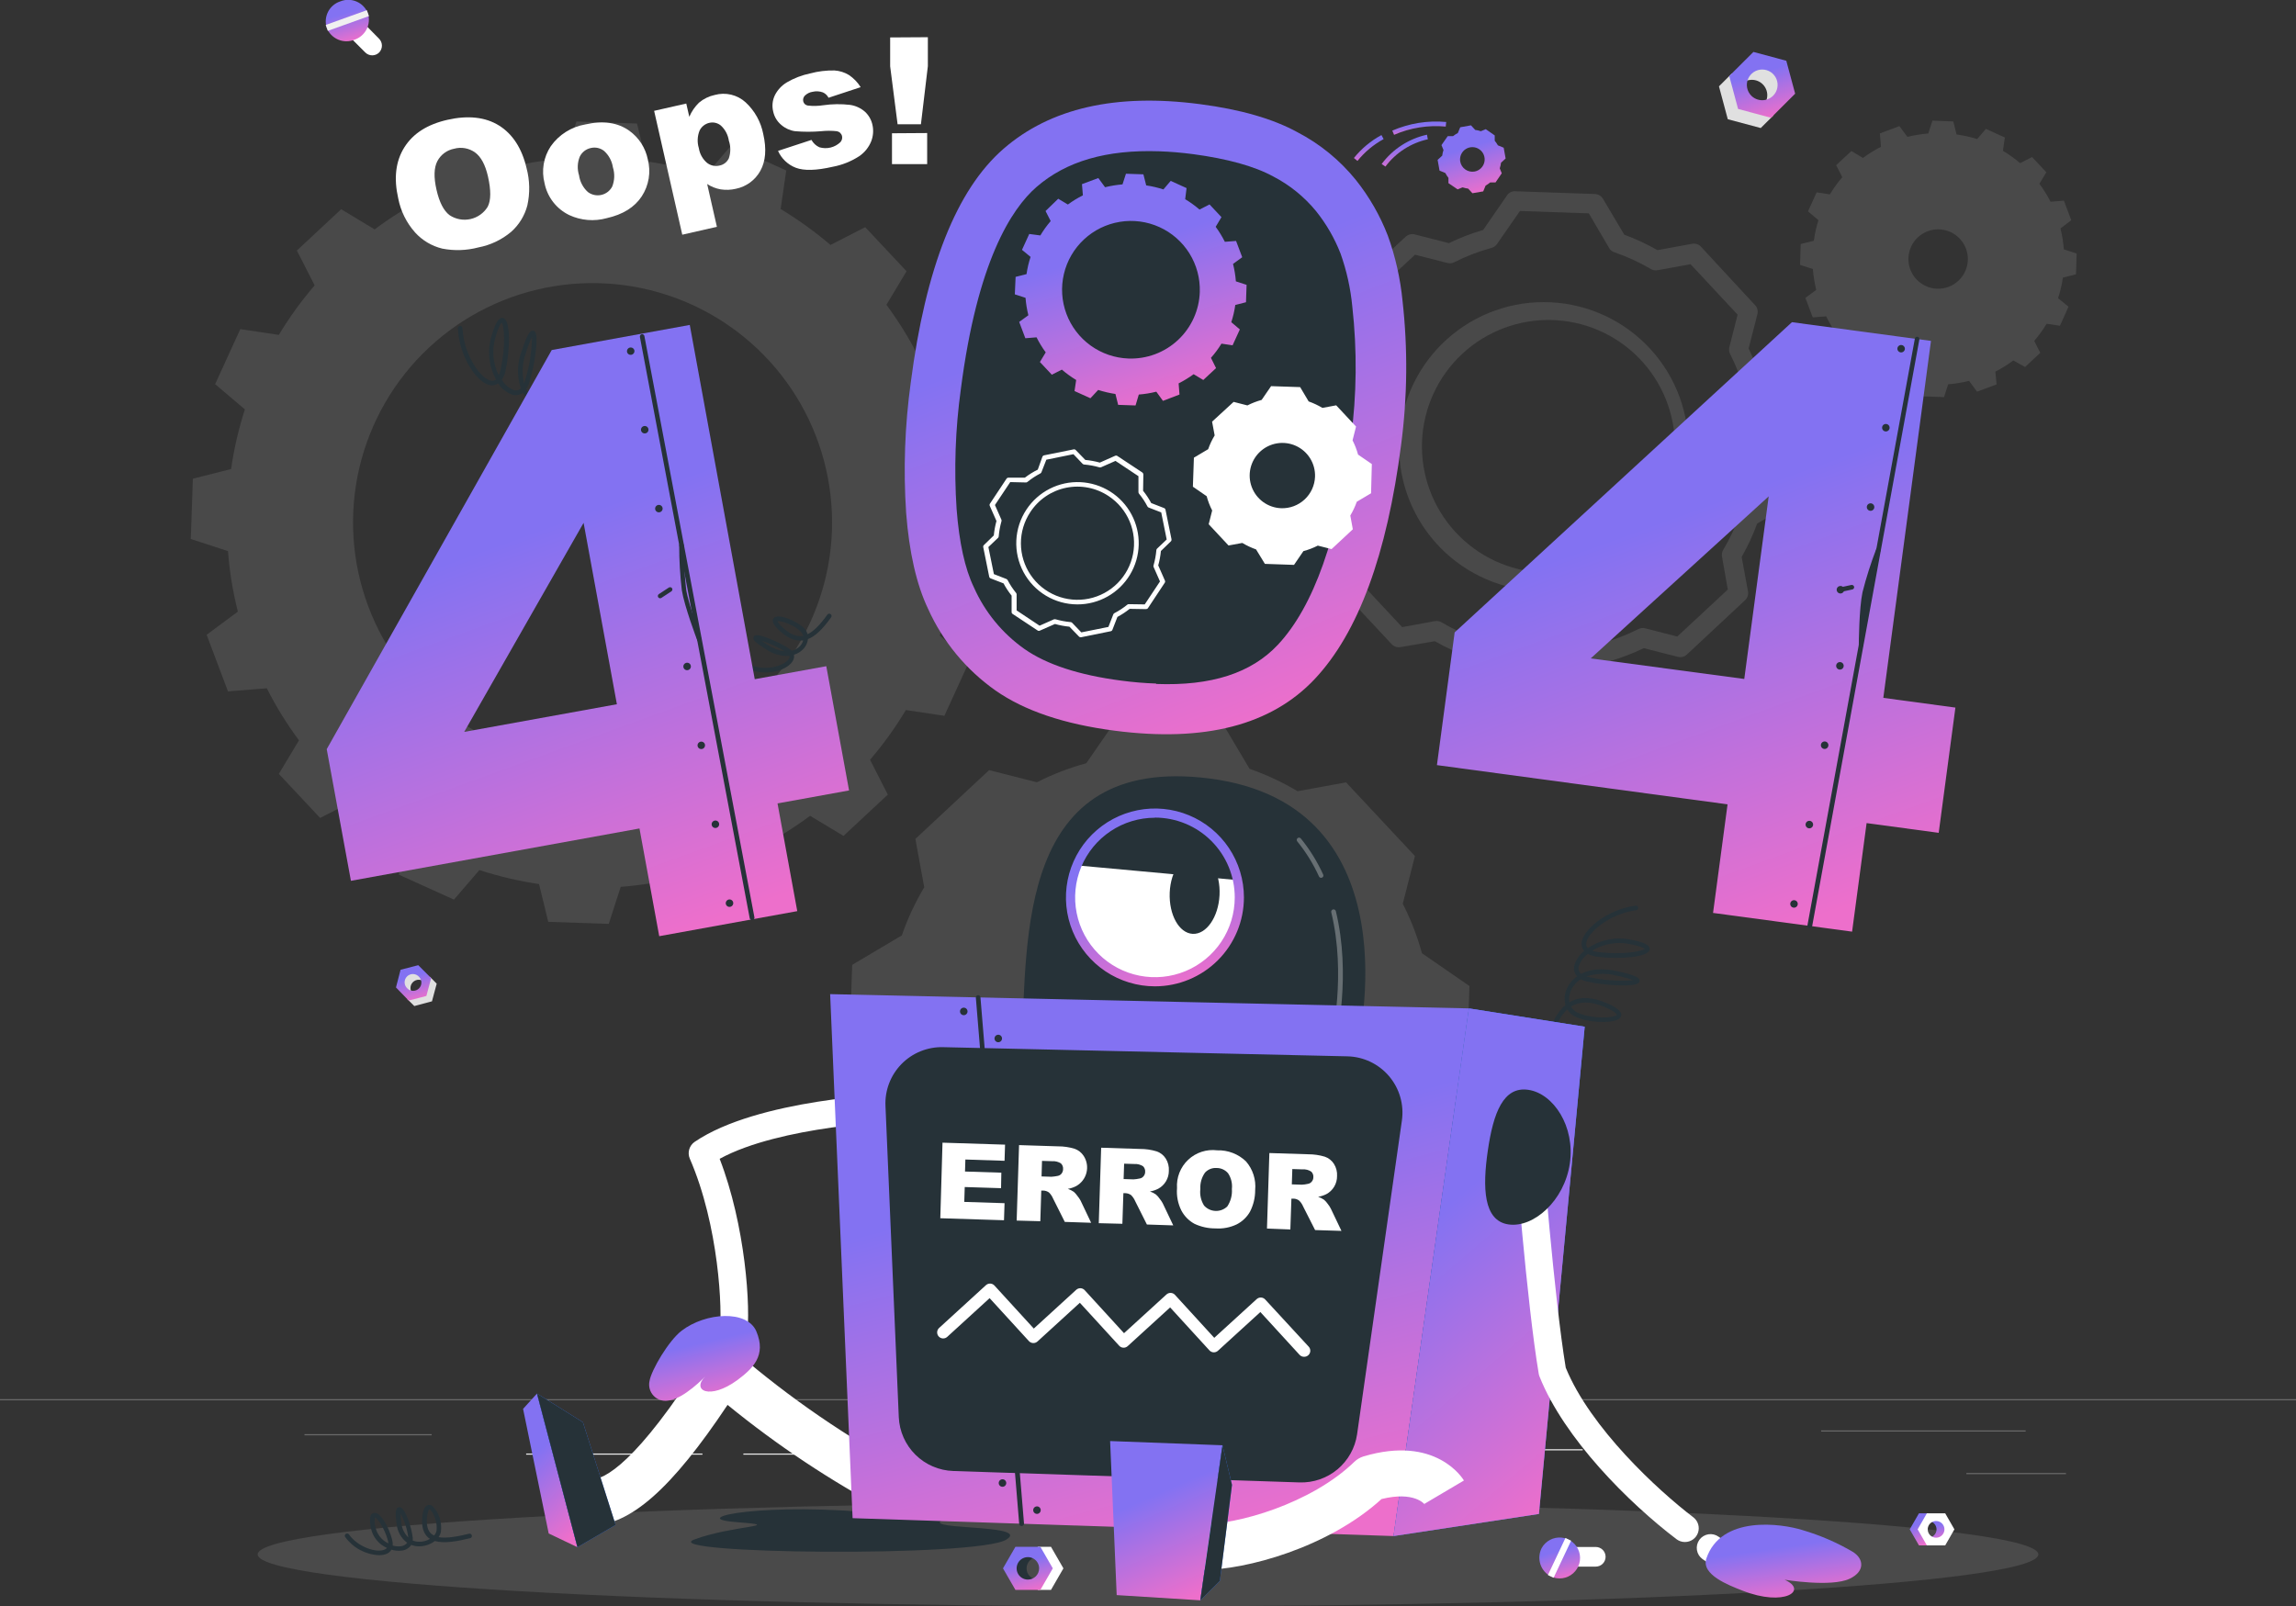 <svg width="786" height="550" viewBox="0 0 786 550" fill="none" xmlns="http://www.w3.org/2000/svg">
<rect x="0" y="0" width="786" height="550" fill="#333333" stroke="none"/>
<g clip-path="url(#clip0_3269_9665)">
<path opacity="0.3" d="M786 479.065H0V479.458H786V479.065Z" fill="#EBEBEB"/>
<path opacity="0.3" d="M707.241 504.354H673.16V504.747H707.241V504.354Z" fill="#EBEBEB"/>
<path d="M541.82 496.202H488.199V496.594H541.82V496.202Z" fill="#EBEBEB"/>
<path opacity="0.3" d="M693.443 489.762H623.441V490.154H693.443V489.762Z" fill="#EBEBEB"/>
<path d="M271.989 497.678H254.477V498.071H271.989V497.678Z" fill="#EBEBEB"/>
<path d="M240.47 497.678H180.121V498.071H240.47V497.678Z" fill="#EBEBEB"/>
<path opacity="0.3" d="M147.783 491.05H104.238V491.442H147.783V491.05Z" fill="#EBEBEB"/>
<path opacity="0.12" d="M339.662 193.941L340.369 173.302L327.699 169.155C327.156 162.165 326.02 155.234 324.303 148.437L335.056 140.583L327.762 121.121L314.463 122.189C311.306 115.946 307.625 109.982 303.459 104.361L310.344 92.879L296.196 77.784L284.312 83.863C278.959 79.314 273.25 75.201 267.24 71.564L269.158 58.369L250.294 49.825L241.648 59.94C234.976 57.816 228.141 56.24 221.212 55.228L218.068 42.301L197.349 41.594L193.261 54.27C186.269 54.827 179.334 55.956 172.527 57.647L164.541 46.966L145.017 54.128L146.086 67.417C139.842 70.626 133.874 74.346 128.244 78.538L116.799 71.642L101.63 85.779L107.713 97.717C103.151 103.008 99.049 108.678 95.452 114.665L82.263 112.686L73.648 131.535L83.835 140.174C81.683 146.834 80.106 153.666 79.119 160.594L66.024 163.908L65.316 184.548L78.05 188.695C78.576 195.686 79.707 202.617 81.429 209.413L70.74 217.346L78.05 236.729L91.349 235.661C94.49 241.912 98.172 247.877 102.353 253.489L95.452 264.971L109.6 280.066L121.484 273.987C126.818 278.55 132.517 282.669 138.524 286.302L136.544 299.48L155.408 308.025L164.101 297.91C170.769 300.068 177.604 301.671 184.537 302.7L187.681 315.628L208.4 316.335L212.487 303.659C219.486 303.111 226.426 301.981 233.237 300.281L241.097 310.963L260.496 303.721L259.49 290.449C265.725 287.224 271.692 283.505 277.332 279.328L288.76 286.208L303.93 272.071L297.847 260.133C302.417 254.821 306.52 249.124 310.108 243.106L323.297 245.085L331.912 226.236L321.725 217.613C323.908 210.956 325.512 204.124 326.52 197.193L339.662 193.941ZM200.084 260.746C183.873 260.198 168.189 254.859 155.016 245.404C141.843 235.949 131.771 222.802 126.077 207.627C120.382 192.452 119.32 175.93 123.024 160.151C126.728 144.373 135.032 130.046 146.886 118.984C158.74 107.922 173.611 100.621 189.618 98.005C205.625 95.389 222.049 97.576 236.813 104.289C251.576 111.001 264.015 121.938 272.557 135.715C281.098 149.493 285.359 165.492 284.799 181.689C284.053 203.397 274.71 223.919 258.823 238.744C242.937 253.569 221.809 261.483 200.084 260.746Z" fill="#EBEBEB"/>
<path opacity="0.12" d="M693.251 125.661L698.454 120.807L696.395 116.723C697.966 114.886 699.38 112.921 700.623 110.848L705.182 111.54L708.122 105.021L704.553 102.099C705.305 99.8 705.857 97.44 706.204 95.047L710.684 93.931L710.904 86.8L706.534 85.386C706.342 82.971 705.953 80.576 705.371 78.224L709.065 75.396L706.55 68.705L701.975 69.066C700.875 66.916 699.598 64.862 698.155 62.925L700.529 58.982L695.64 53.767L691.553 55.856C689.712 54.29 687.745 52.877 685.674 51.631L686.334 47.076L679.841 44.123L676.855 47.61C674.549 46.892 672.189 46.367 669.796 46.039L668.68 41.578L661.543 41.311L660.113 45.709C657.705 45.893 655.318 46.282 652.976 46.871L650.241 43.18L643.544 45.678L643.921 50.264C641.76 51.356 639.699 52.633 637.759 54.081L633.798 51.709L628.579 56.547L630.685 60.663C629.099 62.497 627.679 64.468 626.441 66.553L621.898 65.862L618.942 72.365L622.511 75.396C621.786 77.693 621.26 80.047 620.939 82.433L616.443 83.564L616.223 90.696L620.609 92.109C620.789 94.52 621.173 96.91 621.756 99.256L618.046 101.989L620.561 108.665L625.152 108.319C626.202 110.45 627.421 112.494 628.799 114.43L626.425 118.357L631.314 123.587L635.401 121.482C637.275 123.036 639.272 124.433 641.375 125.661L640.699 130.184L647.207 133.153L650.194 129.666C652.501 130.376 654.861 130.901 657.252 131.237L658.368 135.713L665.505 135.965L666.935 131.567C669.344 131.392 671.733 131.003 674.072 130.404L676.808 134.111L683.504 131.614L683.08 127.231C685.232 126.132 687.288 124.856 689.226 123.414L693.251 125.661ZM656.057 95.628C654.684 94.158 653.779 92.314 653.455 90.33C653.131 88.346 653.403 86.31 654.237 84.481C655.071 82.651 656.43 81.11 658.141 80.052C659.852 78.994 661.838 78.467 663.849 78.537C665.86 78.608 667.804 79.272 669.437 80.447C671.07 81.622 672.317 83.255 673.021 85.138C673.725 87.021 673.854 89.071 673.392 91.028C672.93 92.984 671.898 94.76 670.425 96.13C669.449 97.041 668.303 97.751 667.053 98.219C665.802 98.687 664.471 98.904 663.137 98.857C661.802 98.81 660.49 98.501 659.275 97.947C658.06 97.393 656.967 96.605 656.057 95.628Z" fill="#EBEBEB"/>
<path opacity="0.12" d="M503.042 337.602L486.787 326.387C485.183 320.528 482.982 314.849 480.217 309.439L484.382 293.103L460.802 267.877L444.202 270.908C439 267.805 433.496 265.236 427.775 263.243L417.682 246.263L383.098 245.085L371.874 261.327C366.028 262.918 360.361 265.102 354.96 267.845L338.611 263.683L313.364 287.244L316.398 303.8C313.281 309.014 310.71 314.536 308.727 320.277L291.734 330.361L290.555 364.918L306.825 376.133C308.389 382.014 310.576 387.711 313.349 393.129L309.199 409.402L332.779 434.644L349.269 431.628C354.52 434.738 360.071 437.311 365.838 439.309L375.914 456.273L410.498 457.451L421.707 441.21C427.602 439.616 433.322 437.432 438.779 434.691L455.033 438.838L480.295 415.276L477.261 398.721C480.388 393.511 482.959 387.989 484.933 382.243L501.926 372.159L503.042 337.602ZM395.439 390.05C387.761 389.788 380.334 387.257 374.095 382.777C367.857 378.297 363.089 372.07 360.393 364.882C357.696 357.694 357.193 349.869 358.948 342.396C360.702 334.923 364.634 328.137 370.248 322.897C375.862 317.657 382.904 314.198 390.485 312.957C398.066 311.716 405.845 312.748 412.839 315.925C419.832 319.101 425.726 324.278 429.775 330.801C433.825 337.324 435.847 344.9 435.587 352.572C435.231 362.862 430.8 372.59 423.269 379.618C415.737 386.645 405.722 390.398 395.423 390.05H395.439Z" fill="#EBEBEB"/>
<path opacity="0.12" d="M540.062 239.619H539.952L512.725 238.755C512.173 238.745 511.633 238.596 511.155 238.321C510.677 238.047 510.276 237.656 509.99 237.184L502.648 224.854C498.692 223.408 494.863 221.632 491.204 219.545L479.461 221.571C478.916 221.673 478.353 221.636 477.825 221.463C477.298 221.29 476.822 220.987 476.443 220.582L457.846 200.68C457.456 200.268 457.179 199.763 457.041 199.212C456.903 198.662 456.91 198.086 457.06 197.539L460.032 185.899C458.191 182.128 456.686 178.201 455.536 174.166L443.698 165.998C443.239 165.683 442.868 165.257 442.617 164.76C442.367 164.263 442.247 163.711 442.268 163.155L443.195 135.949C443.214 135.4 443.367 134.864 443.641 134.387C443.915 133.911 444.302 133.509 444.767 133.216L457.139 125.881C458.566 121.936 460.339 118.125 462.437 114.493L460.267 102.665C460.166 102.116 460.205 101.55 460.381 101.02C460.557 100.49 460.864 100.013 461.273 99.633L481.175 81.067C481.589 80.68 482.094 80.403 482.644 80.263C483.194 80.123 483.77 80.124 484.319 80.266L496.015 83.25C499.783 81.417 503.701 79.909 507.726 78.742L515.9 66.915C516.204 66.445 516.628 66.065 517.129 65.813C517.629 65.562 518.187 65.449 518.746 65.485L545.957 66.428C546.51 66.439 547.052 66.589 547.532 66.864C548.013 67.138 548.417 67.528 548.708 67.998L556.049 80.36C559.978 81.796 563.775 83.567 567.399 85.654L579.283 83.47C579.831 83.369 580.395 83.408 580.922 83.584C581.45 83.759 581.925 84.066 582.302 84.476L600.82 104.487C601.21 104.899 601.488 105.405 601.625 105.955C601.763 106.505 601.756 107.082 601.606 107.629L598.619 119.315C600.463 123.072 601.978 126.983 603.146 131.001L614.968 139.169C615.427 139.484 615.799 139.91 616.049 140.407C616.299 140.904 616.419 141.456 616.398 142.012L615.471 169.218C615.452 169.767 615.299 170.304 615.025 170.78C614.751 171.256 614.365 171.659 613.899 171.951L601.527 179.286C600.094 183.228 598.322 187.039 596.23 190.674L598.399 202.502C598.501 203.049 598.462 203.612 598.286 204.14C598.11 204.667 597.802 205.142 597.393 205.518L577.491 224.1C577.079 224.49 576.573 224.767 576.022 224.905C575.472 225.042 574.895 225.036 574.347 224.885L562.715 221.932C558.921 223.758 554.983 225.265 550.94 226.441L542.782 238.237C542.472 238.668 542.064 239.018 541.59 239.259C541.117 239.5 540.593 239.623 540.062 239.619ZM514.769 232.111L538.349 232.928L546.209 221.618C546.654 220.969 547.318 220.5 548.079 220.299C552.503 219.09 556.795 217.443 560.891 215.382C561.601 215.025 562.416 214.936 563.186 215.131L574.19 217.943L591.482 201.858L589.501 190.58C589.35 189.786 589.496 188.965 589.91 188.271C592.245 184.382 594.168 180.26 595.648 175.972C595.898 175.199 596.424 174.545 597.126 174.134L608.963 167.113L609.765 143.552L598.446 135.698C597.85 135.291 597.403 134.701 597.173 134.017C597.173 134.017 597.173 133.844 597.173 133.75C595.962 129.409 594.319 125.199 592.268 121.184C591.904 120.466 591.815 119.639 592.017 118.859L594.846 107.739L578.733 90.46L567.431 92.518C566.641 92.668 565.824 92.523 565.135 92.109C561.19 89.787 557.018 87.871 552.685 86.392C552.439 86.313 552.202 86.208 551.978 86.078C551.525 85.795 551.147 85.407 550.877 84.947L543.913 73.056L520.333 72.24L512.473 83.565C512.01 84.234 511.316 84.709 510.524 84.9C506.146 86.095 501.901 87.732 497.854 89.785C497.14 90.145 496.321 90.24 495.543 90.052L484.413 87.209L467.121 103.309L469.181 114.666C469.303 115.371 469.199 116.097 468.882 116.739L468.725 117.006C466.39 120.912 464.467 125.049 462.987 129.352C462.727 130.09 462.215 130.713 461.541 131.111L449.704 138.133L448.902 161.694L460.236 169.548C460.886 169.992 461.355 170.656 461.556 171.417C462.737 175.822 464.376 180.091 466.445 184.156C466.558 184.387 466.647 184.629 466.713 184.878C466.831 185.395 466.831 185.932 466.713 186.449L463.883 197.444L479.996 214.723L491.22 212.665C492.004 212.53 492.811 212.675 493.499 213.073C497.429 215.407 501.585 217.338 505.903 218.838C506.681 219.069 507.341 219.593 507.742 220.299L514.769 232.111ZM529.341 202.392H527.596C514.541 202.162 502.105 196.789 492.994 187.443C483.884 178.096 478.837 165.532 478.952 152.485C479.068 139.439 484.335 126.966 493.609 117.781C502.882 108.596 515.411 103.442 528.469 103.442C541.526 103.442 554.055 108.596 563.328 117.781C572.602 126.966 577.87 139.439 577.985 152.485C578.1 165.532 573.053 178.096 563.943 187.443C554.833 196.789 542.396 202.162 529.341 202.392ZM529.341 109.561C517.921 109.757 507.042 114.454 499.07 122.627C491.099 130.801 486.682 141.79 486.781 153.202C486.879 164.614 491.485 175.525 499.596 183.56C507.707 191.595 518.666 196.103 530.088 196.103C541.509 196.103 552.468 191.595 560.579 183.56C568.69 175.525 573.296 164.614 573.395 153.202C573.493 141.79 569.076 130.801 561.105 122.627C553.134 114.454 542.254 109.757 530.834 109.561H529.341Z" fill="#EBEBEB"/>
<path d="M602.766 43.84L591.479 40.824L588.461 29.562L592.878 25.148L597.531 34.777L607.183 39.442L602.766 43.84Z" fill="#E0E0E0"/>
<path d="M603.459 36.3C603.947 35.812 604.334 35.233 604.599 34.596C604.863 33.959 604.999 33.275 604.999 32.585C604.999 31.895 604.863 31.212 604.599 30.575C604.334 29.938 603.947 29.358 603.459 28.871C602.971 28.383 602.391 27.996 601.753 27.732C601.115 27.468 600.432 27.332 599.741 27.332C599.051 27.332 598.367 27.468 597.729 27.732C597.091 27.996 596.512 28.383 596.023 28.871L601.635 20.42L609.15 24.221L610.8 32.075L603.459 36.3Z" fill="#E0E0E0"/>
<path d="M591.984 26.028L600.253 17.781L611.509 20.797L614.543 32.075L606.274 40.322L595.003 37.306L591.984 26.028ZM606.997 32.782C607.733 32.046 608.234 31.108 608.437 30.088C608.64 29.067 608.535 28.009 608.136 27.048C607.737 26.087 607.062 25.265 606.197 24.687C605.331 24.11 604.313 23.801 603.271 23.801C602.23 23.801 601.212 24.11 600.346 24.687C599.48 25.265 598.805 26.087 598.407 27.048C598.008 28.009 597.903 29.067 598.106 30.088C598.309 31.108 598.81 32.046 599.546 32.782C600.538 33.762 601.876 34.312 603.271 34.312C604.666 34.312 606.005 33.762 606.997 32.782Z" fill="url(#paint0_linear_3269_9665)"/>
<path d="M141.827 344.467L147.879 342.849L149.498 336.802L147.14 334.43L144.641 339.597L139.453 342.095L141.827 344.467Z" fill="#E0E0E0"/>
<path d="M141.481 340.414C141.19 340.159 140.954 339.847 140.788 339.497C140.622 339.148 140.53 338.768 140.517 338.381C140.504 337.994 140.571 337.609 140.714 337.249C140.856 336.889 141.071 336.562 141.345 336.288C141.618 336.014 141.946 335.8 142.306 335.657C142.666 335.515 143.052 335.448 143.439 335.461C143.826 335.474 144.207 335.566 144.557 335.732C144.907 335.898 145.219 336.133 145.474 336.425L142.472 331.917L138.337 333.958L137.457 338.2L141.481 340.414Z" fill="#E0E0E0"/>
<path d="M147.612 334.901L143.179 330.472L137.127 332.042L135.555 338.09L139.909 342.582L145.961 341.011L147.612 334.901ZM139.563 338.53C139.254 338.28 139 337.968 138.819 337.614C138.638 337.26 138.534 336.871 138.514 336.474C138.493 336.077 138.557 335.68 138.701 335.309C138.844 334.938 139.064 334.602 139.347 334.322C139.629 334.042 139.968 333.824 140.34 333.684C140.712 333.543 141.11 333.483 141.507 333.506C141.905 333.53 142.292 333.637 142.645 333.821C142.998 334.004 143.309 334.26 143.556 334.571C144.029 335.111 144.279 335.81 144.255 336.527C144.232 337.245 143.936 337.926 143.428 338.433C142.92 338.94 142.239 339.236 141.521 339.26C140.803 339.283 140.104 339.034 139.563 338.561V338.53Z" fill="url(#paint1_linear_3269_9665)"/>
<path d="M120.039 12.959L125.069 17.985C125.698 18.603 126.545 18.949 127.427 18.949C128.309 18.949 129.156 18.603 129.785 17.985C130.4 17.355 130.744 16.509 130.744 15.629C130.744 14.749 130.4 13.903 129.785 13.273L124.802 8.215C124.171 7.601 123.325 7.257 122.444 7.257C121.563 7.257 120.717 7.601 120.086 8.215C119.452 8.839 119.091 9.688 119.082 10.577C119.073 11.466 119.417 12.322 120.039 12.959Z" fill="white"/>
<path d="M116.5 0.471C117.385 0.113 118.333 -0.067 119.288 -0.057C120.243 -0.047 121.186 0.152 122.063 0.529C122.941 0.906 123.735 1.453 124.399 2.139C125.063 2.825 125.584 3.635 125.932 4.524C126.522 6.345 126.365 8.324 125.496 10.03C124.626 11.735 123.115 13.025 121.295 13.619C120.408 13.973 119.461 14.148 118.506 14.135C117.552 14.122 116.609 13.921 115.733 13.543C114.856 13.165 114.063 12.618 113.399 11.932C112.735 11.247 112.213 10.438 111.863 9.55C111.273 7.732 111.431 5.754 112.3 4.052C113.17 2.349 114.681 1.061 116.5 0.471Z" fill="url(#paint2_linear_3269_9665)"/>
<path d="M111.502 8.54L112.23 10.565L126.312 5.51L125.584 3.485L111.502 8.54Z" fill="#F0F0F0"/>
<path opacity="0.12" d="M392.998 550C561.332 550 697.793 542.04 697.793 532.219C697.793 522.399 561.332 514.438 392.998 514.438C224.665 514.438 88.203 522.399 88.203 532.219C88.203 542.04 224.665 550 392.998 550Z" fill="#F5F5F5"/>
<path d="M136.325 67.92C134.753 60.993 135.445 55.181 138.432 50.437C141.419 45.694 146.292 42.583 153.224 41.013C160.157 39.442 166.146 40.054 170.831 42.976C175.515 45.898 178.691 50.83 180.263 57.584C181.372 61.753 181.464 66.127 180.53 70.339C179.616 73.836 177.685 76.985 174.981 79.386C171.767 82.088 167.913 83.921 163.788 84.711C159.743 85.779 155.508 85.919 151.401 85.12C147.83 84.252 144.6 82.338 142.126 79.622C139.17 76.316 137.165 72.272 136.325 67.92ZM149.436 64.998C150.41 69.271 151.904 72.177 153.916 73.684C154.956 74.374 156.125 74.846 157.352 75.073C158.58 75.3 159.84 75.277 161.059 75.006C162.277 74.734 163.428 74.22 164.442 73.494C165.457 72.767 166.315 71.844 166.964 70.778C168.095 68.595 168.111 65.139 167.042 60.396C166.13 56.406 164.658 53.673 162.625 52.196C161.601 51.462 160.426 50.967 159.185 50.747C157.945 50.527 156.671 50.587 155.456 50.924C154.241 51.155 153.093 51.658 152.099 52.396C151.106 53.133 150.292 54.085 149.719 55.181C148.555 57.411 148.445 60.678 149.436 64.998Z" fill="white"/>
<path d="M186.422 62.736C185.864 60.596 185.764 58.361 186.13 56.18C186.496 53.998 187.319 51.918 188.545 50.076C189.919 48.119 191.667 46.453 193.687 45.172C195.708 43.892 197.961 43.023 200.319 42.615C206.471 41.212 211.522 41.939 215.473 44.798C218.723 47.143 220.968 50.626 221.761 54.553C222.32 56.69 222.426 58.92 222.072 61.1C221.717 63.281 220.91 65.363 219.702 67.213C217.249 70.951 213.256 73.444 207.723 74.69C203.46 75.881 198.912 75.513 194.895 73.653C192.733 72.614 190.842 71.087 189.372 69.192C187.901 67.297 186.892 65.087 186.422 62.736ZM198.228 60.019C198.53 62.209 199.586 64.225 201.215 65.721C201.864 66.219 202.615 66.568 203.415 66.745C204.214 66.921 205.042 66.92 205.841 66.742C206.64 66.564 207.39 66.213 208.039 65.713C208.687 65.214 209.218 64.578 209.594 63.852C210.415 61.747 210.493 59.425 209.814 57.27C209.486 55.121 208.426 53.151 206.811 51.694C206.184 51.191 205.45 50.839 204.665 50.662C203.881 50.485 203.066 50.489 202.284 50.673C201.466 50.841 200.697 51.195 200.038 51.707C199.378 52.219 198.845 52.876 198.48 53.626C197.652 55.662 197.563 57.924 198.228 60.019Z" fill="white"/>
<path d="M233.566 80.36L223.93 37.95L234.934 35.452L235.971 39.992C236.744 38.175 237.871 36.53 239.288 35.154C240.84 33.843 242.693 32.937 244.68 32.515C246.517 32.007 248.454 31.973 250.307 32.418C252.16 32.864 253.87 33.772 255.275 35.059C258.386 37.953 260.494 41.76 261.296 45.929C262.459 51.05 262.114 55.212 260.29 58.495C259.423 60.065 258.224 61.427 256.777 62.488C255.33 63.548 253.67 64.281 251.911 64.637C250.217 65.038 248.46 65.108 246.739 64.841C245.078 64.556 243.494 63.931 242.086 63.003L245.419 77.658L233.566 80.36ZM239.241 50.736C239.546 52.71 240.557 54.507 242.086 55.794C242.687 56.253 243.383 56.57 244.123 56.723C244.864 56.875 245.629 56.858 246.362 56.673C247.043 56.537 247.682 56.243 248.228 55.814C248.774 55.386 249.212 54.835 249.506 54.207C250.175 52.241 250.175 50.11 249.506 48.144C249.218 46.173 248.264 44.361 246.802 43.008C246.266 42.554 245.632 42.232 244.95 42.066C244.268 41.899 243.557 41.894 242.872 42.049C242.15 42.205 241.472 42.522 240.89 42.976C240.307 43.431 239.835 44.01 239.508 44.672C238.718 46.601 238.624 48.745 239.241 50.736Z" fill="white"/>
<path d="M266.344 51.662L277.788 47.908C278.397 49.014 279.345 49.895 280.492 50.422C281.736 50.791 283.055 50.825 284.317 50.522C285.578 50.218 286.737 49.588 287.676 48.694C287.937 48.416 288.127 48.08 288.228 47.713C288.329 47.346 288.34 46.961 288.258 46.589C288.157 46.168 287.935 45.787 287.619 45.491C287.304 45.195 286.908 44.998 286.482 44.924C284.705 44.729 282.913 44.729 281.137 44.924C278.155 45.177 275.158 45.177 272.176 44.924C270.429 44.678 268.791 43.93 267.46 42.772C266.05 41.603 265.075 39.992 264.694 38.201C264.221 36.316 264.427 34.326 265.275 32.578C266.201 30.759 267.623 29.239 269.378 28.195C271.861 26.745 274.563 25.711 277.38 25.132C280.085 24.407 282.88 24.069 285.68 24.127C287.439 24.24 289.144 24.779 290.647 25.698C292.253 26.787 293.613 28.2 294.64 29.845L283.636 33.473C283.225 32.655 282.541 32.005 281.703 31.635C280.596 31.227 279.394 31.15 278.244 31.415C277.203 31.56 276.238 32.04 275.493 32.782C275.258 33.036 275.088 33.343 274.998 33.676C274.907 34.01 274.899 34.361 274.975 34.698C275.06 35.07 275.256 35.407 275.536 35.665C275.817 35.922 276.169 36.09 276.547 36.143C278.304 36.347 280.081 36.31 281.828 36.033C284.86 35.594 287.935 35.552 290.978 35.908C292.891 36.178 294.684 37.002 296.134 38.28C297.43 39.489 298.319 41.069 298.68 42.803C299.084 44.653 298.936 46.581 298.256 48.348C297.421 50.443 295.975 52.238 294.106 53.5C291.344 55.289 288.256 56.517 285.02 57.113C279.408 58.401 275.226 58.495 272.444 57.443C269.725 56.398 267.532 54.32 266.344 51.662Z" fill="white"/>
<path d="M304.73 12.818L317.637 12.739V22.651L315.263 42.552H307.277L304.73 22.682V12.818ZM305.359 45.631L317.401 45.552V56.202H305.359V45.631Z" fill="white"/>
<path d="M202.284 147.918C202.19 147.933 202.094 147.933 202.001 147.918C194.927 145.185 190.698 142.499 188.497 139.295C186.773 139.615 184.991 139.367 183.42 138.588C181.578 137.687 180.049 136.253 179.034 134.472C178.5 134.88 177.872 135.149 177.207 135.253C176.543 135.357 175.863 135.294 175.23 135.069C173.292 134.338 171.639 133.006 170.514 131.268C169.847 131.759 169.029 131.998 168.203 131.943C163.487 131.567 157.199 122.268 156.743 112.372C156.739 112.269 156.755 112.166 156.79 112.069C156.826 111.972 156.881 111.883 156.951 111.807C157.021 111.731 157.105 111.67 157.199 111.627C157.293 111.583 157.394 111.559 157.497 111.555C157.6 111.549 157.703 111.563 157.799 111.597C157.896 111.631 157.985 111.683 158.062 111.752C158.138 111.821 158.199 111.904 158.243 111.997C158.286 112.09 158.311 112.191 158.315 112.293C158.755 121.718 164.776 130.09 168.344 130.388C168.87 130.434 169.393 130.277 169.806 129.949C168.577 127.712 167.805 125.253 167.535 122.716C167.266 120.178 167.503 117.613 168.234 115.168C169.586 110.456 170.781 108.602 172.227 108.885C174.931 109.56 174.569 119.88 173.139 126.619C172.922 127.834 172.474 128.996 171.818 130.043C172.716 131.578 174.075 132.792 175.701 133.514C176.144 133.687 176.627 133.729 177.093 133.634C177.558 133.539 177.987 133.312 178.326 132.98C176.924 128.929 176.991 124.515 178.515 120.508C180.716 113.55 181.659 113.361 182.146 113.251C182.33 113.209 182.521 113.219 182.699 113.281C182.877 113.342 183.034 113.451 183.152 113.597C184.614 115.168 182.869 126.037 181.046 131.378C180.832 132.021 180.536 132.633 180.166 133.2C181.009 134.899 182.383 136.277 184.08 137.127C185.193 137.668 186.43 137.901 187.664 137.802C187.523 137.504 187.397 137.206 187.271 136.891C186.029 133.53 186.642 129.634 189.142 125.001C190.792 121.859 192.144 120.477 193.402 120.477C193.737 120.483 194.064 120.585 194.343 120.772C194.622 120.958 194.841 121.221 194.974 121.529C196.342 124.043 195.351 132.383 192.647 136.53C192.014 137.481 191.134 138.241 190.101 138.729C192.207 141.494 196.216 143.928 202.677 146.41C202.87 146.484 203.026 146.631 203.111 146.819C203.196 147.007 203.204 147.222 203.133 147.415C203.067 147.582 202.948 147.722 202.795 147.813C202.641 147.904 202.461 147.941 202.284 147.918ZM193.355 122.048C193.355 122.048 192.459 122.048 190.478 125.739C188.199 129.949 187.617 133.42 188.702 136.357C188.839 136.717 188.996 137.068 189.173 137.41C190.026 137.052 190.75 136.444 191.248 135.666C193.449 132.305 194.502 125.393 193.685 122.707C193.575 122.142 193.355 122.048 193.355 122.048ZM182.068 115.435C181.238 117.216 180.549 119.059 180.008 120.948C178.803 124.245 178.595 127.823 179.411 131.237L179.553 130.844C181.183 125.867 182.047 120.671 182.115 115.435H182.068ZM171.724 110.487C171.457 110.738 170.686 111.712 169.602 115.545C168.32 119.851 168.724 124.484 170.734 128.504C171.054 127.795 171.291 127.052 171.441 126.289C173.123 118.576 172.651 111.602 171.771 110.487H171.724Z" fill="#263238"/>
<path d="M262.051 230.257C259.537 230.281 257.063 229.636 254.882 228.388C254.725 228.274 254.616 228.105 254.575 227.915C254.535 227.725 254.567 227.526 254.665 227.358C254.763 227.19 254.92 227.064 255.105 227.005C255.29 226.946 255.491 226.957 255.668 227.037C261.28 230.32 268.527 228.027 270.021 225.624C270.129 225.473 270.206 225.302 270.247 225.122C270.287 224.941 270.291 224.753 270.256 224.571C267.387 224.736 264.545 223.928 262.192 222.278C258.183 219.78 257.869 219.026 257.901 218.445C257.909 218.272 257.962 218.104 258.056 217.957C258.15 217.811 258.281 217.692 258.435 217.613C260.007 216.827 267.097 220.094 270.052 222.026C270.406 222.262 270.733 222.536 271.027 222.843C272.188 222.58 273.235 221.953 274.014 221.053C274.452 220.544 274.769 219.942 274.941 219.293H274.627C272.111 219.545 269.596 218.477 266.908 215.995C265.053 214.283 264.346 213.105 264.582 212.178C264.655 211.918 264.8 211.685 265 211.504C265.2 211.323 265.448 211.203 265.713 211.157C267.883 210.607 273.259 212.9 275.444 215.304C275.931 215.826 276.278 216.464 276.45 217.157C278.509 216.199 280.679 214.016 283.241 210.45C283.362 210.279 283.546 210.163 283.752 210.128C283.959 210.093 284.171 210.141 284.342 210.262C284.513 210.382 284.628 210.566 284.664 210.772C284.699 210.978 284.651 211.19 284.53 211.361C281.559 215.508 279.075 217.864 276.592 218.822C276.463 219.983 275.986 221.078 275.224 221.964C274.322 223.02 273.131 223.79 271.797 224.178C271.873 224.553 271.873 224.94 271.797 225.314C271.722 225.689 271.572 226.045 271.357 226.362C270.036 228.592 266.232 230.257 262.051 230.257ZM260.652 219.356C261.186 219.749 261.941 220.267 263.025 220.927C264.716 222.066 266.658 222.778 268.684 223C266.148 221.497 263.454 220.275 260.652 219.356ZM266.138 212.68C266.589 213.53 267.216 214.274 267.977 214.864C270.304 217.031 272.426 218.005 274.469 217.77H274.972C274.861 217.282 274.622 216.832 274.281 216.466C272.08 213.968 267.238 212.429 266.138 212.68Z" fill="#263238"/>
<path d="M282.866 228.105L258.374 232.551L236.13 111.257L188.876 119.849L111.848 256.505L120.132 301.585L218.917 283.663L225.676 320.544L272.931 311.968L266.171 275.087L290.663 270.641L282.866 228.105ZM158.913 250.599L199.785 179.019L211.182 241.127L158.913 250.599Z" fill="url(#paint3_linear_3269_9665)"/>
<path d="M480.135 103.01C479.393 95.39 477.703 87.892 475.104 80.69C472.44 73.782 468.728 67.324 464.1 61.542C458.634 54.802 451.838 49.258 444.136 45.254C435.752 40.657 424.633 37.458 410.778 35.656C382.01 31.897 359.594 36.997 343.528 50.956C327.462 64.914 316.877 91.617 311.773 131.064C309.736 145.81 309.209 160.726 310.201 175.579C311.249 189.193 313.754 200.156 317.716 208.471C322.757 219.665 330.71 229.304 340.745 236.383C350.67 243.347 364.294 247.949 381.617 250.19C412.408 254.201 435.238 248.29 450.109 232.456C464.981 216.623 474.832 189.868 479.663 152.191C481.811 135.877 481.969 119.363 480.135 103.01Z" fill="url(#paint4_linear_3269_9665)"/>
<path d="M395.784 234.043C391.996 233.917 387.924 233.587 383.821 233.038C369.422 231.168 358.292 227.524 350.715 222.215C343.159 216.884 337.184 209.611 333.423 201.167L333.344 200.994C330.326 194.711 328.345 185.679 327.481 174.291C326.565 160.607 327.049 146.865 328.927 133.279C334.539 89.737 346.125 71.58 354.849 64.008C365.036 55.181 378.791 51.191 396.869 51.804C400.579 51.929 404.509 52.259 408.549 52.793C420.15 54.364 429.346 56.862 435.854 60.411C441.491 63.327 446.475 67.356 450.505 72.255C454.034 76.653 456.87 81.563 458.916 86.816C461.002 92.674 462.354 98.768 462.94 104.958C464.616 119.964 464.463 135.117 462.484 150.086C458.13 183.92 449.704 207.686 437.458 220.77C428.372 230.446 414.742 234.907 395.784 234.184V234.043Z" fill="#263238"/>
<path d="M426.545 103.482L426.749 97.529L423.086 96.335C422.93 94.321 422.604 92.325 422.112 90.366L425.256 88.073L423.149 82.496L419.313 82.795C418.411 80.998 417.36 79.279 416.169 77.659L418.15 74.344L414.063 69.993L410.636 71.752C409.103 70.435 407.462 69.248 405.731 68.203L406.203 64.401L400.764 61.935L398.28 64.857C396.357 64.234 394.385 63.772 392.385 63.475L391.426 59.689L385.453 59.485L384.274 63.129C382.26 63.298 380.263 63.623 378.3 64.103L375.989 60.961L370.393 63.05L370.707 66.883C368.909 67.785 367.19 68.836 365.567 70.025L362.266 68.046L357.927 72.255L359.687 75.695C358.365 77.226 357.182 78.871 356.15 80.612L352.346 80.109L349.862 85.544L352.802 87.963C352.162 89.88 351.699 91.852 351.419 93.853L347.677 94.795L347.41 100.78L351.073 101.974C351.228 103.987 351.554 105.984 352.048 107.943L348.904 110.22L351.01 115.812L354.846 115.498C355.742 117.303 356.794 119.027 357.99 120.65L355.993 123.949L360.08 128.3L363.507 126.556C365.045 127.868 366.685 129.056 368.412 130.106L367.846 133.892L373.285 136.358L375.942 133.515C377.872 134.132 379.849 134.594 381.853 134.897L382.78 138.62L388.738 138.824L389.854 135.085C391.875 134.932 393.878 134.606 395.843 134.111L398.123 137.253L403.782 135.085L403.483 131.268C405.278 130.361 406.997 129.31 408.624 128.127L411.925 130.106L416.295 126.038L414.55 122.519C415.892 121.011 417.097 119.387 418.15 117.666L421.954 118.231L424.438 112.796L421.514 110.315C422.14 108.394 422.597 106.423 422.882 104.424L426.545 103.482ZM386.301 122.755C381.645 122.585 377.144 121.04 373.366 118.317C369.587 115.593 366.701 111.811 365.072 107.45C363.442 103.088 363.142 98.342 364.21 93.811C365.277 89.279 367.664 85.165 371.07 81.988C374.475 78.811 378.746 76.713 383.344 75.959C387.942 75.205 392.66 75.829 396.903 77.752C401.146 79.675 404.724 82.811 407.185 86.764C409.646 90.717 410.879 95.31 410.73 99.963C410.631 103.065 409.919 106.116 408.637 108.942C407.354 111.768 405.525 114.313 403.255 116.431C400.985 118.548 398.319 120.197 395.41 121.283C392.5 122.368 389.405 122.868 386.301 122.755Z" fill="url(#paint5_linear_3269_9665)"/>
<path d="M469.628 158.887L464.912 155.651C464.451 153.963 463.819 152.326 463.026 150.766L464.22 146.054L457.429 138.781L452.713 139.661C451.217 138.771 449.638 138.029 447.997 137.446L445.089 132.545L435.138 132.215L431.9 136.928C430.217 137.391 428.584 138.023 427.027 138.813L422.311 137.603L414.938 144.373L415.818 149.085C414.915 150.573 414.172 152.153 413.602 153.798L408.713 156.703L408.367 166.646L413.083 169.898C413.538 171.588 414.17 173.226 414.97 174.783L413.775 179.495L420.566 186.768L425.282 185.904C426.779 186.792 428.358 187.534 429.998 188.119L433.016 193.066L442.983 193.412L446.205 188.7C447.907 188.245 449.556 187.614 451.126 186.815L455.842 188.009L463.12 181.223L462.255 176.511C463.152 175.019 463.894 173.44 464.472 171.798L469.361 168.892L469.628 158.887ZM438.612 174.013C436.4 173.937 434.26 173.207 432.462 171.916C430.665 170.625 429.291 168.83 428.515 166.758C427.738 164.687 427.594 162.432 428.1 160.278C428.607 158.125 429.741 156.17 431.359 154.66C432.977 153.151 435.007 152.155 437.192 151.798C439.377 151.442 441.619 151.741 443.634 152.657C445.648 153.574 447.346 155.066 448.512 156.947C449.677 158.828 450.259 161.011 450.182 163.222C450.072 166.183 448.793 168.98 446.625 171.002C444.457 173.024 441.576 174.107 438.612 174.013Z" fill="white"/>
<path d="M507.754 65.532L508.572 63.553C509.128 63.24 509.654 62.877 510.144 62.469H511.967L514.105 59.328L513.414 57.631C513.625 57.009 513.772 56.367 513.854 55.715L515.426 54.27L514.766 50.578L512.785 49.762C512.472 49.206 512.109 48.681 511.7 48.191V46.369L508.635 44.233L506.937 44.924C506.316 44.705 505.673 44.558 505.019 44.484L503.573 42.913L499.894 43.573L499.061 45.552C498.478 45.854 497.925 46.212 497.411 46.62H495.603L493.465 49.683L494.157 51.364C493.944 51.991 493.796 52.638 493.717 53.296L492.145 54.741L492.805 58.416L494.785 59.233C495.084 59.823 495.442 60.381 495.854 60.898V62.705L498.998 64.841L500.68 64.15C501.311 64.352 501.958 64.499 502.614 64.59L504.06 66.16L507.754 65.532ZM499.894 55.338C499.746 54.518 499.844 53.673 500.176 52.909C500.508 52.145 501.06 51.497 501.761 51.046C502.462 50.596 503.281 50.363 504.115 50.378C504.948 50.393 505.759 50.654 506.443 51.13C507.128 51.605 507.656 52.272 507.961 53.047C508.266 53.822 508.334 54.671 508.156 55.484C507.978 56.298 507.563 57.041 506.963 57.619C506.362 58.197 505.604 58.584 504.783 58.731C503.685 58.923 502.556 58.675 501.64 58.039C500.725 57.404 500.097 56.433 499.894 55.338Z" fill="url(#paint6_linear_3269_9665)"/>
<path d="M464.699 55.102L463.488 54.097C466.078 50.878 469.285 48.208 472.92 46.243L473.659 47.625C470.209 49.505 467.164 52.045 464.699 55.102Z" fill="url(#paint7_linear_3269_9665)"/>
<path d="M477.242 46.165L476.629 44.72C482.434 42.199 488.782 41.183 495.084 41.767L494.927 43.337C488.887 42.769 482.802 43.741 477.242 46.165Z" fill="url(#paint8_linear_3269_9665)"/>
<path d="M474.273 57.034L472.984 56.155C476.775 51.049 482.286 47.484 488.5 46.118L488.799 47.688C482.992 48.963 477.837 52.28 474.273 57.034Z" fill="url(#paint9_linear_3269_9665)"/>
<path d="M369.954 218.204C369.742 218.203 369.538 218.119 369.388 217.968L366.103 214.575C364.429 214.411 362.772 214.101 361.151 213.649L356.011 215.911C355.897 215.972 355.77 216.005 355.641 216.005C355.512 216.005 355.385 215.972 355.272 215.911L346.657 210.209C346.546 210.139 346.456 210.042 346.395 209.926C346.334 209.81 346.305 209.68 346.311 209.549V203.941C345.26 202.633 344.334 201.229 343.545 199.748L339.127 198.035C339.003 197.989 338.893 197.911 338.807 197.809C338.722 197.707 338.664 197.585 338.64 197.454L336.597 187.339C336.568 187.212 336.573 187.08 336.611 186.956C336.65 186.831 336.721 186.72 336.817 186.632L340.212 183.333C340.374 181.661 340.679 180.006 341.124 178.385L338.86 173.265C338.798 173.149 338.766 173.019 338.766 172.888C338.766 172.756 338.798 172.627 338.86 172.511L344.567 163.903C344.637 163.79 344.738 163.698 344.857 163.637C344.976 163.576 345.109 163.548 345.243 163.557H350.839C352.224 162.495 353.708 161.569 355.272 160.793L356.844 156.395C356.892 156.274 356.968 156.166 357.067 156.081C357.165 155.997 357.283 155.937 357.41 155.908L367.533 153.866C367.663 153.837 367.797 153.842 367.924 153.881C368.051 153.92 368.165 153.99 368.257 154.086L371.542 157.479C373.222 157.632 374.885 157.937 376.51 158.39L381.697 156.081C381.814 156.02 381.943 155.988 382.074 155.988C382.206 155.988 382.335 156.02 382.452 156.081L391.051 161.767C391.16 161.843 391.249 161.944 391.312 162.061C391.375 162.179 391.409 162.309 391.412 162.442L391.318 168.034C392.374 169.348 393.306 170.757 394.1 172.244L398.502 173.956C398.624 174.001 398.733 174.077 398.819 174.176C398.904 174.274 398.963 174.393 398.989 174.521L401.049 184.637C401.073 184.766 401.065 184.899 401.027 185.025C400.989 185.151 400.921 185.266 400.828 185.359L397.417 188.658C397.26 190.326 396.955 191.976 396.505 193.59L398.769 198.727C398.831 198.843 398.863 198.972 398.863 199.104C398.863 199.235 398.831 199.364 398.769 199.481L393 208.198C392.927 208.307 392.829 208.396 392.714 208.459C392.599 208.522 392.471 208.557 392.34 208.559L386.728 208.465C385.415 209.512 384.01 210.437 382.53 211.23L380.817 215.644C380.77 215.768 380.692 215.878 380.59 215.964C380.488 216.049 380.366 216.106 380.235 216.131L370.112 218.188L369.954 218.204ZM361.104 212.031H361.324C363.023 212.523 364.766 212.849 366.527 213.005C366.718 213.019 366.897 213.103 367.03 213.24L370.174 216.523L379.449 214.654L381.116 210.366C381.188 210.185 381.321 210.035 381.493 209.942C383.063 209.13 384.544 208.156 385.91 207.036C386.055 206.914 386.24 206.852 386.429 206.863L391.884 206.942L397.103 199.088L394.902 194.093C394.84 193.92 394.84 193.731 394.902 193.559C395.39 191.861 395.711 190.12 395.861 188.36C395.88 188.17 395.963 187.993 396.097 187.857L399.398 184.715L397.527 175.448L393.236 173.783C393.051 173.716 392.9 173.581 392.811 173.406C391.999 171.842 391.024 170.368 389.903 169.008C389.793 168.857 389.732 168.676 389.73 168.49V163.039L381.87 157.808L376.887 160.007C376.709 160.071 376.515 160.071 376.337 160.007C374.633 159.516 372.885 159.195 371.118 159.049C370.929 159.027 370.752 158.944 370.615 158.814L367.471 155.515L358.196 157.4L356.529 161.672C356.464 161.852 356.335 162.003 356.168 162.097C354.595 162.912 353.109 163.885 351.735 165.002C351.668 165.066 351.589 165.115 351.502 165.147C351.416 165.18 351.324 165.195 351.232 165.191L345.84 165.065L340.605 172.919L342.806 177.914C342.856 178.02 342.882 178.135 342.882 178.252C342.882 178.369 342.856 178.484 342.806 178.589C342.342 180.248 342.036 181.947 341.894 183.663C341.879 183.854 341.796 184.032 341.658 184.166L338.357 187.307L340.244 196.575L344.519 198.24C344.71 198.319 344.866 198.464 344.96 198.648C345.77 200.204 346.739 201.673 347.852 203.03C347.971 203.176 348.033 203.361 348.025 203.549V208.999L355.885 214.23L360.884 212.015C360.958 212.01 361.032 212.016 361.104 212.031ZM368.823 206.942C365.039 206.938 361.327 205.91 358.081 203.967C354.835 202.025 352.176 199.239 350.388 195.907C348.6 192.575 347.749 188.821 347.925 185.045C348.101 181.268 349.298 177.61 351.389 174.458C353.389 171.435 356.139 168.982 359.372 167.34C362.605 165.697 366.209 164.921 369.832 165.087C373.455 165.254 376.972 166.357 380.041 168.288C383.109 170.22 385.623 172.915 387.337 176.108C389.051 179.302 389.907 182.885 389.819 186.508C389.732 190.131 388.705 193.669 386.839 196.776C384.973 199.884 382.332 202.454 379.174 204.236C376.016 206.018 372.449 206.95 368.823 206.942ZM352.71 175.338C350.596 178.529 349.477 182.275 349.493 186.102C349.51 189.929 350.661 193.665 352.803 196.838C354.944 200.01 357.979 202.478 361.523 203.927C365.068 205.377 368.963 205.744 372.716 204.982C376.469 204.22 379.912 202.364 382.609 199.647C385.307 196.93 387.137 193.475 387.87 189.719C388.602 185.963 388.203 182.074 386.724 178.544C385.245 175.014 382.752 172.002 379.559 169.887C377.444 168.466 375.067 167.48 372.566 166.984C370.066 166.489 367.492 166.495 364.994 167.002C362.496 167.509 360.123 168.507 358.014 169.938C355.906 171.369 354.102 173.205 352.71 175.338Z" fill="white"/>
<path d="M669.405 242.274L644.724 238.944L661.042 116.723L613.441 110.314L497.978 216.529L491.91 261.971L591.402 275.401L586.434 312.581L634.035 318.989L639.002 281.825L663.683 285.155L669.405 242.274ZM544.556 225.435L605.487 169.956L597.124 232.472L544.556 225.435Z" fill="url(#paint10_linear_3269_9665)"/>
<path d="M619.572 317.811H619.368C619.163 317.769 618.982 317.649 618.865 317.476C618.747 317.303 618.702 317.09 618.739 316.884L655.524 115.938C655.566 115.736 655.684 115.558 655.854 115.441C656.024 115.324 656.232 115.277 656.436 115.309C656.64 115.348 656.82 115.465 656.938 115.635C657.056 115.806 657.101 116.016 657.065 116.22L620.358 317.167C620.322 317.349 620.224 317.512 620.081 317.63C619.937 317.747 619.758 317.811 619.572 317.811Z" fill="#263238"/>
<path d="M652.113 119.378C652.113 119.719 651.977 120.047 651.736 120.288C651.494 120.53 651.166 120.666 650.824 120.666C650.482 120.666 650.154 120.53 649.913 120.288C649.671 120.047 649.535 119.719 649.535 119.378C649.547 119.035 649.695 118.71 649.945 118.475C650.195 118.24 650.528 118.113 650.871 118.121C651.2 118.133 651.511 118.27 651.742 118.503C651.973 118.737 652.105 119.049 652.113 119.378Z" fill="#263238"/>
<path d="M646.878 146.489C646.872 146.658 646.833 146.825 646.762 146.978C646.692 147.132 646.591 147.271 646.467 147.386C646.343 147.502 646.198 147.591 646.039 147.65C645.88 147.709 645.711 147.736 645.542 147.73C645.287 147.72 645.041 147.636 644.834 147.486C644.628 147.337 644.47 147.13 644.382 146.891C644.293 146.653 644.277 146.393 644.336 146.145C644.394 145.898 644.526 145.673 644.712 145.499C644.899 145.326 645.133 145.212 645.385 145.171C645.636 145.131 645.894 145.166 646.126 145.271C646.358 145.377 646.553 145.55 646.687 145.766C646.821 145.983 646.887 146.235 646.878 146.489Z" fill="#263238"/>
<path d="M641.644 173.663C641.638 173.832 641.598 173.998 641.528 174.152C641.457 174.306 641.357 174.445 641.233 174.56C641.109 174.675 640.963 174.765 640.804 174.824C640.646 174.883 640.477 174.91 640.307 174.904C640.053 174.894 639.807 174.81 639.6 174.66C639.394 174.511 639.236 174.304 639.147 174.065C639.058 173.827 639.042 173.567 639.101 173.319C639.16 173.071 639.291 172.847 639.478 172.673C639.665 172.5 639.899 172.386 640.15 172.345C640.402 172.304 640.66 172.339 640.892 172.445C641.123 172.551 641.318 172.723 641.452 172.94C641.586 173.157 641.653 173.408 641.644 173.663Z" fill="#263238"/>
<path d="M631.332 201.952C631.325 202.207 631.243 202.455 631.095 202.664C630.948 202.872 630.742 203.032 630.503 203.123C630.264 203.214 630.004 203.232 629.755 203.175C629.505 203.118 629.279 202.988 629.104 202.802C628.929 202.616 628.813 202.382 628.771 202.13C628.729 201.879 628.764 201.62 628.869 201.387C628.975 201.155 629.147 200.959 629.365 200.825C629.582 200.69 629.834 200.623 630.09 200.633C630.259 200.635 630.426 200.671 630.581 200.739C630.736 200.807 630.876 200.905 630.992 201.028C631.108 201.152 631.198 201.297 631.256 201.456C631.314 201.614 631.34 201.783 631.332 201.952Z" fill="#263238"/>
<path d="M631.157 228.011C631.153 228.182 631.115 228.35 631.046 228.506C630.976 228.661 630.876 228.802 630.752 228.919C630.628 229.036 630.481 229.127 630.321 229.187C630.162 229.246 629.991 229.274 629.821 229.268C629.479 229.255 629.156 229.108 628.923 228.857C628.69 228.607 628.566 228.274 628.579 227.933C628.591 227.591 628.739 227.268 628.99 227.036C629.241 226.803 629.573 226.679 629.915 226.692C630.084 226.696 630.25 226.733 630.404 226.802C630.558 226.871 630.697 226.969 630.812 227.092C630.928 227.215 631.018 227.359 631.077 227.517C631.136 227.675 631.163 227.843 631.157 228.011Z" fill="#263238"/>
<path d="M625.925 255.201C625.915 255.455 625.831 255.701 625.681 255.908C625.532 256.114 625.325 256.271 625.086 256.36C624.847 256.449 624.587 256.465 624.339 256.406C624.091 256.347 623.866 256.216 623.692 256.03C623.519 255.843 623.405 255.609 623.364 255.358C623.324 255.106 623.358 254.849 623.464 254.617C623.57 254.385 623.743 254.19 623.96 254.057C624.177 253.923 624.428 253.856 624.683 253.866C624.852 253.872 625.019 253.911 625.173 253.981C625.327 254.052 625.466 254.152 625.581 254.276C625.696 254.4 625.786 254.545 625.845 254.704C625.904 254.863 625.931 255.032 625.925 255.201Z" fill="#263238"/>
<path d="M620.688 282.375C620.682 282.544 620.643 282.71 620.572 282.864C620.502 283.018 620.401 283.157 620.277 283.272C620.153 283.387 620.008 283.477 619.849 283.536C619.69 283.595 619.521 283.622 619.352 283.616C619.183 283.61 619.016 283.57 618.862 283.5C618.708 283.429 618.57 283.329 618.454 283.205C618.339 283.081 618.249 282.936 618.19 282.777C618.131 282.619 618.104 282.45 618.11 282.281C618.123 281.939 618.271 281.617 618.521 281.384C618.772 281.151 619.105 281.027 619.446 281.04C619.788 281.052 620.111 281.2 620.344 281.45C620.577 281.701 620.701 282.033 620.688 282.375Z" fill="#263238"/>
<path d="M615.437 309.549C615.427 309.803 615.342 310.049 615.193 310.256C615.044 310.462 614.836 310.62 614.597 310.708C614.359 310.797 614.099 310.813 613.851 310.754C613.603 310.695 613.378 310.564 613.204 310.378C613.031 310.191 612.916 309.957 612.876 309.706C612.835 309.455 612.87 309.197 612.976 308.965C613.082 308.734 613.254 308.539 613.471 308.405C613.688 308.271 613.94 308.205 614.195 308.214C614.364 308.22 614.53 308.259 614.685 308.33C614.839 308.4 614.977 308.5 615.093 308.624C615.208 308.748 615.298 308.894 615.357 309.052C615.416 309.211 615.443 309.38 615.437 309.549Z" fill="#263238"/>
<path d="M630.04 202.706C629.832 202.727 629.624 202.664 629.462 202.532C629.299 202.399 629.197 202.208 629.176 201.999C629.155 201.791 629.218 201.583 629.35 201.421C629.483 201.259 629.675 201.156 629.883 201.135L633.782 200.287C633.988 200.245 634.203 200.286 634.379 200.4C634.555 200.515 634.68 200.694 634.725 200.9C634.746 201.001 634.746 201.105 634.727 201.206C634.707 201.308 634.668 201.404 634.611 201.49C634.554 201.576 634.48 201.65 634.395 201.708C634.309 201.766 634.213 201.806 634.112 201.827L630.213 202.675L630.04 202.706Z" fill="#263238"/>
<path d="M643.075 188.224C641.221 193.029 639.646 197.938 638.359 202.926C637.18 208.486 637.117 220.88 637.117 220.88" fill="#263238"/>
<path d="M637.114 221.665C636.907 221.661 636.709 221.577 636.563 221.431C636.416 221.284 636.332 221.087 636.328 220.88C636.328 220.361 636.422 208.314 637.601 202.769C638.881 197.738 640.456 192.787 642.317 187.941C642.395 187.751 642.543 187.599 642.731 187.517C642.919 187.434 643.132 187.429 643.323 187.501C643.42 187.536 643.509 187.59 643.585 187.66C643.661 187.73 643.721 187.814 643.764 187.908C643.806 188.001 643.83 188.103 643.832 188.206C643.835 188.308 643.817 188.411 643.779 188.507C641.929 193.277 640.355 198.149 639.063 203.099C637.916 208.502 637.837 220.754 637.821 220.88C637.822 221.075 637.751 221.264 637.62 221.409C637.489 221.554 637.309 221.646 637.114 221.665Z" fill="#263238"/>
<path d="M257.764 314.967L257.573 315.04C257.367 315.076 257.155 315.03 256.984 314.912C256.812 314.794 256.694 314.614 256.655 314.41L219.057 115.339C219.024 115.137 219.071 114.93 219.187 114.761C219.304 114.591 219.481 114.473 219.683 114.429C219.887 114.391 220.097 114.434 220.268 114.549C220.439 114.665 220.557 114.843 220.595 115.045L258.266 314.087C258.297 314.268 258.264 314.455 258.173 314.615C258.081 314.776 257.937 314.9 257.764 314.967Z" fill="#263238"/>
<path d="M217.108 119.751C217.23 120.066 217.221 120.418 217.082 120.729C216.943 121.039 216.685 121.283 216.367 121.407C216.048 121.53 215.693 121.523 215.382 121.387C215.07 121.251 214.826 120.997 214.704 120.681C214.592 120.36 214.614 120.007 214.763 119.699C214.912 119.391 215.177 119.153 215.5 119.037C215.811 118.93 216.15 118.944 216.449 119.076C216.747 119.209 216.983 119.45 217.108 119.751Z" fill="#263238"/>
<path d="M221.928 146.707C221.983 146.865 222.005 147.033 221.995 147.201C221.984 147.369 221.94 147.533 221.866 147.684C221.791 147.836 221.688 147.971 221.561 148.083C221.434 148.195 221.286 148.281 221.126 148.336C220.885 148.419 220.625 148.43 220.379 148.366C220.133 148.303 219.912 148.168 219.744 147.98C219.575 147.791 219.467 147.557 219.434 147.306C219.4 147.056 219.442 146.801 219.554 146.573C219.666 146.346 219.843 146.156 220.063 146.027C220.284 145.899 220.537 145.838 220.791 145.852C221.045 145.867 221.288 145.955 221.491 146.107C221.693 146.26 221.845 146.468 221.928 146.707Z" fill="#263238"/>
<path d="M226.772 173.72C226.826 173.879 226.849 174.047 226.839 174.215C226.828 174.382 226.784 174.547 226.71 174.698C226.635 174.849 226.531 174.985 226.404 175.097C226.277 175.208 226.129 175.294 225.969 175.35C225.728 175.433 225.469 175.443 225.223 175.38C224.977 175.317 224.755 175.182 224.587 174.993C224.419 174.805 224.311 174.57 224.278 174.32C224.244 174.07 224.286 173.815 224.398 173.587C224.51 173.359 224.687 173.169 224.907 173.041C225.127 172.913 225.38 172.852 225.634 172.866C225.889 172.88 226.132 172.969 226.335 173.121C226.537 173.273 226.689 173.482 226.772 173.72Z" fill="#263238"/>
<path d="M236.436 227.756C236.493 227.915 236.518 228.084 236.509 228.253C236.5 228.422 236.457 228.588 236.383 228.741C236.309 228.894 236.205 229.031 236.077 229.144C235.95 229.257 235.801 229.344 235.64 229.4C235.316 229.512 234.962 229.492 234.655 229.344C234.349 229.197 234.114 228.934 234.004 228.614C233.893 228.294 233.916 227.942 234.066 227.636C234.216 227.331 234.483 227.096 234.806 226.985C234.965 226.927 235.133 226.902 235.301 226.91C235.469 226.918 235.634 226.959 235.786 227.031C235.937 227.103 236.073 227.204 236.185 227.328C236.296 227.453 236.382 227.598 236.436 227.756Z" fill="#263238"/>
<path d="M241.292 254.784C241.374 255.023 241.383 255.281 241.317 255.525C241.252 255.77 241.115 255.99 240.924 256.159C240.733 256.327 240.496 256.435 240.244 256.47C239.991 256.506 239.735 256.466 239.506 256.356C239.278 256.246 239.088 256.071 238.96 255.853C238.832 255.636 238.772 255.385 238.788 255.132C238.804 254.88 238.895 254.638 239.05 254.436C239.204 254.234 239.415 254.081 239.656 253.998C239.816 253.942 239.985 253.919 240.154 253.928C240.323 253.938 240.488 253.98 240.64 254.053C240.792 254.126 240.928 254.228 241.039 254.354C241.151 254.479 241.237 254.625 241.292 254.784Z" fill="#263238"/>
<path d="M246.125 281.799C246.18 281.958 246.203 282.125 246.192 282.293C246.181 282.461 246.137 282.625 246.063 282.776C245.988 282.928 245.885 283.063 245.758 283.175C245.631 283.287 245.483 283.373 245.323 283.428C245.163 283.484 244.994 283.507 244.825 283.498C244.656 283.488 244.491 283.446 244.339 283.373C244.187 283.3 244.051 283.198 243.94 283.072C243.828 282.947 243.742 282.801 243.687 282.642C243.577 282.322 243.599 281.97 243.75 281.665C243.9 281.359 244.166 281.125 244.489 281.013C244.813 280.901 245.167 280.921 245.473 281.068C245.78 281.216 246.015 281.479 246.125 281.799Z" fill="#263238"/>
<path d="M250.952 308.819C251.034 309.058 251.043 309.316 250.977 309.56C250.912 309.805 250.775 310.025 250.584 310.194C250.393 310.362 250.156 310.471 249.904 310.506C249.652 310.541 249.395 310.501 249.166 310.391C248.938 310.281 248.748 310.106 248.62 309.889C248.492 309.671 248.432 309.42 248.448 309.168C248.464 308.915 248.555 308.673 248.71 308.471C248.864 308.269 249.075 308.116 249.316 308.033C249.476 307.978 249.645 307.954 249.814 307.963C249.983 307.973 250.148 308.015 250.3 308.088C250.452 308.161 250.588 308.263 250.7 308.389C250.811 308.514 250.897 308.66 250.952 308.819Z" fill="#263238"/>
<path d="M226.341 204.761C226.154 204.856 225.938 204.873 225.739 204.809C225.541 204.745 225.376 204.605 225.282 204.42C225.188 204.235 225.172 204.02 225.238 203.822C225.304 203.625 225.446 203.461 225.633 203.366L228.965 201.175C229.142 201.062 229.357 201.022 229.563 201.064C229.768 201.106 229.948 201.227 230.064 201.401C230.119 201.487 230.157 201.583 230.175 201.684C230.193 201.784 230.191 201.888 230.168 201.988C230.146 202.088 230.104 202.183 230.045 202.267C229.986 202.351 229.911 202.423 229.824 202.479L226.491 204.67L226.341 204.761Z" fill="#263238"/>
<path d="M239.722 219.739C239.527 219.81 239.313 219.804 239.124 219.721C238.935 219.639 238.786 219.487 238.708 219.297C238.522 218.817 234.299 207.644 233.415 202.092C232.808 196.979 232.505 191.832 232.507 186.68C232.511 186.476 232.595 186.282 232.741 186.138C232.887 185.994 233.083 185.913 233.288 185.91C233.391 185.908 233.493 185.925 233.589 185.963C233.684 186 233.771 186.056 233.844 186.127C233.917 186.198 233.975 186.284 234.015 186.378C234.054 186.472 234.074 186.573 234.073 186.675C234.054 191.753 234.329 196.826 234.896 201.869C235.76 207.279 240.07 218.636 240.1 218.758C240.171 218.938 240.172 219.138 240.102 219.32C240.032 219.501 239.896 219.651 239.722 219.739Z" fill="#263238"/>
<path d="M349.691 357.237C351.876 322.052 347.868 258.091 414.065 266.557C485.009 275.621 464.715 358.525 464.715 358.525L349.691 357.237Z" fill="#263238"/>
<path d="M395.374 336.094C411.331 336.094 424.267 323.169 424.267 307.224C424.267 291.279 411.331 278.354 395.374 278.354C379.416 278.354 366.48 291.279 366.48 307.224C366.48 323.169 379.416 336.094 395.374 336.094Z" fill="white"/>
<path d="M399.18 278.416C385.488 276.076 370.884 286.16 369.422 296.37L423.672 301.349C421.754 289.71 410.027 280.27 399.18 278.416Z" fill="#263238"/>
<path d="M417.49 306.501C417.097 314.057 412.978 319.979 408.294 319.743C403.609 319.507 400.119 313.177 400.434 305.606C400.748 298.035 404.945 292.145 409.63 292.38C414.314 292.616 417.867 298.962 417.49 306.501Z" fill="#263238"/>
<path d="M395.376 337.713C389.35 337.713 383.46 335.927 378.45 332.582C373.44 329.237 369.535 324.483 367.229 318.921C364.923 313.358 364.32 307.238 365.496 301.333C366.671 295.428 369.573 290.003 373.833 285.746C378.094 281.489 383.522 278.59 389.432 277.415C395.342 276.24 401.467 276.843 407.034 279.147C412.601 281.451 417.359 285.353 420.707 290.359C424.054 295.365 425.841 301.251 425.841 307.271C425.837 315.344 422.626 323.084 416.913 328.792C411.201 334.5 403.454 337.708 395.376 337.713ZM395.376 279.964C395.376 279.977 395.365 279.987 395.352 279.987C389.956 279.992 384.682 281.593 380.195 284.589C375.702 287.59 372.2 291.854 370.132 296.844C368.065 301.833 367.525 307.323 368.58 312.619C369.636 317.915 372.239 322.779 376.062 326.596C379.885 330.414 384.754 333.013 390.055 334.064C395.356 335.116 400.85 334.573 405.842 332.504C410.834 330.436 415.1 326.934 418.1 322.443C421.1 317.951 422.7 312.671 422.697 307.271C422.699 303.684 421.994 300.132 420.622 296.817C419.25 293.502 417.238 290.49 414.701 287.952C412.164 285.414 409.152 283.4 405.836 282.025C402.527 280.654 398.981 279.945 395.399 279.94C395.386 279.94 395.376 279.951 395.376 279.964V279.964Z" fill="url(#paint11_linear_3269_9665)"/>
<path opacity="0.3" d="M456.649 356.357H456.46C456.359 356.333 456.263 356.289 456.178 356.228C456.094 356.167 456.023 356.089 455.968 356C455.914 355.911 455.878 355.812 455.863 355.709C455.848 355.605 455.853 355.5 455.879 355.399C455.879 355.195 460.94 333.895 455.737 312.36C455.687 312.152 455.722 311.933 455.834 311.75C455.946 311.567 456.126 311.437 456.335 311.387C456.543 311.337 456.763 311.371 456.946 311.483C457.128 311.595 457.259 311.775 457.309 311.983C462.607 333.895 457.498 355.556 457.451 355.776C457.407 355.952 457.302 356.106 457.156 356.213C457.009 356.319 456.83 356.37 456.649 356.357Z" fill="white"/>
<path opacity="0.3" d="M452.264 300.564C452.113 300.562 451.965 300.519 451.838 300.438C451.71 300.358 451.607 300.244 451.54 300.109C449.583 295.795 447.079 291.752 444.089 288.077C443.959 287.916 443.897 287.71 443.918 287.504C443.939 287.298 444.04 287.109 444.199 286.977C444.279 286.91 444.372 286.86 444.472 286.829C444.572 286.799 444.676 286.788 444.78 286.798C444.884 286.808 444.985 286.839 445.077 286.889C445.169 286.938 445.25 287.006 445.315 287.087C448.382 290.866 450.955 295.02 452.971 299.449C453.016 299.542 453.042 299.642 453.047 299.745C453.052 299.848 453.037 299.95 453.001 300.047C452.966 300.144 452.912 300.232 452.842 300.308C452.772 300.383 452.688 300.443 452.594 300.486C452.493 300.541 452.379 300.568 452.264 300.564Z" fill="white"/>
<path d="M202.365 522.292H201.784C200.751 522.263 199.735 522.032 198.792 521.61C197.85 521.189 197 520.586 196.29 519.836C195.581 519.087 195.026 518.205 194.658 517.241C194.289 516.277 194.115 515.25 194.144 514.218C194.173 513.187 194.405 512.172 194.826 511.23C195.248 510.288 195.851 509.438 196.601 508.729C197.352 508.021 198.234 507.466 199.199 507.098C200.164 506.73 201.192 506.556 202.224 506.585H202.365C206.908 506.585 217.834 501.071 240.691 465.07C241.297 464.113 242.104 463.3 243.055 462.684C244.006 462.068 245.078 461.665 246.2 461.503C247.321 461.34 248.464 461.422 249.551 461.742C250.638 462.062 251.643 462.613 252.496 463.357C270.446 478.776 290.023 492.196 310.88 503.38C311.846 503.819 312.712 504.448 313.428 505.23C314.143 506.012 314.693 506.931 315.044 507.931C315.394 508.931 315.539 509.991 315.469 511.048C315.399 512.105 315.116 513.138 314.636 514.082C314.156 515.027 313.49 515.866 312.678 516.546C311.865 517.227 310.923 517.737 309.909 518.045C308.894 518.352 307.828 518.452 306.773 518.337C305.719 518.222 304.699 517.895 303.775 517.376C284.39 507.083 266.067 494.909 249.069 481.028C229.907 509.805 215.696 522.292 202.365 522.292Z" fill="white"/>
<path d="M251.002 461.944H250.326C249.091 461.765 247.977 461.104 247.229 460.106C246.48 459.108 246.158 457.854 246.333 456.619C247.449 448.765 246.066 419.502 236.147 396.726C235.711 395.721 235.639 394.596 235.943 393.544C236.247 392.492 236.908 391.579 237.813 390.961C259.35 376.291 305.22 374.531 307.17 374.468C307.789 374.448 308.406 374.549 308.986 374.767C309.567 374.985 310.098 375.315 310.551 375.738C311.003 376.161 311.368 376.668 311.624 377.232C311.88 377.796 312.022 378.405 312.043 379.024C312.064 379.642 311.962 380.259 311.744 380.839C311.526 381.419 311.196 381.95 310.773 382.402C310.349 382.854 309.841 383.218 309.277 383.474C308.713 383.73 308.103 383.872 307.484 383.893C307.06 383.893 266.958 385.464 246.365 396.773C255.137 419.455 257.133 447.728 255.671 457.954C255.498 459.067 254.932 460.081 254.076 460.813C253.22 461.545 252.129 461.946 251.002 461.944Z" fill="white"/>
<path d="M258.923 455.849C255.779 448.451 241.631 449.299 233.346 455.629C228.913 459.006 222.908 469.201 222.342 472.908C222.153 473.788 222.182 474.702 222.424 475.569C222.667 476.437 223.117 477.232 223.736 477.888C224.354 478.543 225.123 479.038 225.976 479.331C226.828 479.623 227.739 479.705 228.63 479.568C234.053 479.096 241.489 471.227 241.489 471.227C236.537 476.081 242.935 479.505 252.493 472.483C257.712 468.572 262.428 464.127 258.923 455.849Z" fill="url(#paint12_linear_3269_9665)"/>
<path d="M529.309 359.311C529.237 359.327 529.162 359.327 529.089 359.311C528.989 359.285 528.896 359.24 528.814 359.178C528.733 359.115 528.665 359.036 528.615 358.947C528.565 358.857 528.534 358.758 528.523 358.656C528.513 358.554 528.524 358.45 528.555 358.352C530.645 351.064 532.925 346.603 535.927 344.121C535.456 342.437 535.544 340.646 536.179 339.016C536.91 337.107 538.203 335.463 539.889 334.304C539.431 333.81 539.106 333.208 538.944 332.554C538.781 331.901 538.788 331.216 538.961 330.566C539.53 328.598 540.708 326.861 542.325 325.602C541.742 324.95 541.423 324.105 541.429 323.23C541.429 318.518 550.091 311.418 559.916 310.083C560.018 310.065 560.122 310.068 560.222 310.092C560.322 310.116 560.417 310.161 560.499 310.223C560.582 310.284 560.65 310.362 560.702 310.452C560.753 310.541 560.785 310.64 560.796 310.743C560.812 310.845 560.807 310.949 560.782 311.049C560.758 311.15 560.713 311.244 560.652 311.327C560.591 311.411 560.514 311.481 560.425 311.534C560.337 311.587 560.238 311.623 560.136 311.638C550.798 312.91 542.97 319.665 543.001 323.23C543 323.757 543.203 324.263 543.567 324.644C545.681 323.211 548.061 322.214 550.566 321.712C553.071 321.21 555.652 321.214 558.155 321.722C562.981 322.633 564.946 323.654 564.726 325.115C564.286 327.88 554.021 328.445 547.136 327.628C545.902 327.516 544.702 327.17 543.599 326.607C542.116 327.662 541.014 329.166 540.455 330.896C540.32 331.353 540.321 331.84 540.458 332.298C540.594 332.755 540.861 333.163 541.225 333.472C544.149 331.901 548.252 331.335 553.675 332.529C560.796 334.1 561.064 334.98 561.236 335.498C561.291 335.679 561.294 335.871 561.247 336.053C561.2 336.236 561.104 336.402 560.969 336.535C559.476 338.105 548.55 337.367 543.064 336.016C542.402 335.865 541.762 335.628 541.162 335.309C539.541 336.299 538.292 337.795 537.609 339.566C537.155 340.714 537.03 341.964 537.248 343.179C537.531 343.022 537.814 342.865 538.112 342.723C541.366 341.153 545.296 341.435 550.154 343.509C553.298 344.891 554.87 346.101 555.027 347.341C555.034 347.66 554.954 347.974 554.796 348.251C554.639 348.527 554.409 348.756 554.131 348.912C551.726 350.483 543.331 350.263 538.961 347.938C537.958 347.397 537.122 346.593 536.54 345.614C533.978 347.954 531.903 352.148 530.017 358.729C529.972 358.887 529.881 359.027 529.754 359.131C529.628 359.235 529.472 359.297 529.309 359.311ZM537.829 344.655C538.267 345.468 538.934 346.134 539.747 346.572C543.3 348.457 550.28 348.881 552.889 347.828C553.424 347.608 553.502 347.436 553.502 347.436C553.502 347.436 553.424 346.556 549.572 344.907C545.171 343.022 541.712 342.755 538.835 344.09C538.49 344.263 538.16 344.451 537.829 344.655ZM543.08 334.336L543.473 334.446C548.591 335.632 553.86 336.029 559.099 335.624C557.24 334.935 555.326 334.409 553.376 334.053C549.991 333.136 546.41 333.235 543.08 334.336ZM545.061 325.508C545.786 325.768 546.541 325.937 547.309 326.011C555.169 326.937 562.07 325.853 563.029 324.88C562.761 324.628 561.708 323.953 557.81 323.215C553.423 322.34 548.867 323.16 545.061 325.508Z" fill="#263238"/>
<path d="M324.664 519.669C325.701 519.339 325.356 518.334 324.192 518.334H302.907C262.381 514.046 234.07 519.795 251.912 521.145C269.754 522.496 250.654 522.229 237.622 527.146C224.59 532.062 334.536 533.319 344.518 527.146C353.699 521.491 310.296 524.271 324.664 519.669Z" fill="#263238"/>
<path d="M477.056 525.936L291.875 519.81L284.188 340.383L502.868 345.268L477.056 525.936Z" fill="url(#paint13_linear_3269_9665)"/>
<path d="M349.691 522.496C349.495 522.497 349.306 522.425 349.161 522.295C349.016 522.164 348.924 521.984 348.905 521.789L334.065 341.577C334.057 341.474 334.069 341.371 334.101 341.273C334.133 341.176 334.184 341.086 334.251 341.008C334.318 340.93 334.401 340.867 334.493 340.822C334.585 340.776 334.686 340.75 334.788 340.744C334.994 340.727 335.199 340.791 335.358 340.923C335.517 341.056 335.617 341.245 335.637 341.451L350.555 521.648C350.564 521.751 350.552 521.855 350.52 521.954C350.489 522.052 350.438 522.144 350.371 522.222C350.303 522.301 350.221 522.366 350.129 522.413C350.036 522.46 349.936 522.488 349.832 522.496H349.691Z" fill="#263238"/>
<path d="M477.055 525.936L526.824 518.365L542.497 351.535L502.867 345.268L477.055 525.936Z" fill="#407BFF"/>
<path d="M477.055 525.936L526.824 518.365L542.497 351.535L502.867 345.268L477.055 525.936Z" fill="url(#paint14_linear_3269_9665)"/>
<path d="M307.686 485.222L303.128 378.631C303.013 375.997 303.441 373.367 304.385 370.905C305.328 368.442 306.768 366.2 308.615 364.317C310.462 362.433 312.676 360.949 315.12 359.955C317.564 358.962 320.187 358.48 322.825 358.541L461.255 361.682C463.981 361.744 466.663 362.382 469.124 363.555C471.585 364.728 473.769 366.409 475.532 368.487C477.295 370.565 478.597 372.992 479.353 375.61C480.108 378.228 480.3 380.976 479.915 383.673L464.572 491.112C463.884 495.794 461.496 500.059 457.863 503.094C454.231 506.13 449.608 507.725 444.875 507.574L326.362 503.663C321.495 503.509 316.867 501.523 313.403 498.103C309.94 494.684 307.898 490.083 307.686 485.222Z" fill="#263238"/>
<path d="M322.653 391.244L344.064 391.92L343.891 397.449L330.482 397.009L330.356 401.124L342.79 401.517L342.696 406.826L330.261 406.433L330.104 411.523L343.891 411.962L343.702 417.806L321.898 417.114L322.653 391.244Z" fill="white"/>
<path d="M348.039 417.916L348.857 392.077L362.187 392.501C364.098 392.491 366.001 392.766 367.831 393.318C369.125 393.757 370.233 394.621 370.975 395.768C371.521 396.607 371.889 397.549 372.055 398.536C372.221 399.523 372.182 400.533 371.94 401.504C371.698 402.475 371.258 403.386 370.649 404.18C370.039 404.974 369.273 405.634 368.396 406.119C367.503 406.579 366.543 406.897 365.551 407.062C366.283 407.301 366.977 407.645 367.61 408.083C368.074 408.498 368.486 408.967 368.837 409.481C369.242 409.97 369.599 410.495 369.906 411.051L373.537 418.67L364.514 418.371L360.489 410.345C360.17 409.578 359.699 408.884 359.106 408.303C358.542 407.895 357.868 407.665 357.172 407.643H356.465L356.135 418.136L348.039 417.916ZM356.559 402.805L359.923 402.915C360.637 402.871 361.346 402.777 362.046 402.632C362.569 402.545 363.044 402.272 363.382 401.862C363.738 401.417 363.932 400.863 363.932 400.292C363.962 399.933 363.911 399.571 363.783 399.234C363.655 398.897 363.454 398.593 363.193 398.344C362.314 397.784 361.278 397.52 360.238 397.59L356.717 397.48L356.559 402.805Z" fill="white"/>
<path d="M376.148 418.811L376.966 392.972L390.281 393.396C392.192 393.385 394.094 393.66 395.924 394.213C397.224 394.642 398.335 395.508 399.068 396.663C399.864 397.922 400.238 399.402 400.137 400.888C400.142 402.142 399.807 403.373 399.167 404.452C398.528 405.53 397.608 406.416 396.506 407.014C395.611 407.472 394.651 407.789 393.661 407.957C394.391 408.189 395.08 408.533 395.704 408.978C396.178 409.387 396.596 409.857 396.946 410.376C397.351 410.865 397.709 411.39 398.015 411.946L401.646 419.565L392.623 419.266L388.599 411.24C388.273 410.476 387.804 409.783 387.215 409.198C386.647 408.787 385.967 408.557 385.266 408.538H384.574L384.229 419.015L376.148 418.811ZM384.653 403.7L388.033 403.81C388.747 403.766 389.457 403.667 390.155 403.511C390.678 403.434 391.15 403.158 391.475 402.742C391.828 402.33 392.023 401.807 392.026 401.265C392.059 400.907 392.011 400.546 391.886 400.209C391.76 399.872 391.561 399.567 391.303 399.318C390.42 398.75 389.379 398.48 388.331 398.548L384.826 398.438L384.653 403.7Z" fill="white"/>
<path d="M402.934 406.826C402.812 405.023 403.092 403.215 403.753 401.533C404.414 399.851 405.44 398.336 406.756 397.097C408.073 395.858 409.648 394.926 411.368 394.367C413.088 393.809 414.91 393.638 416.704 393.867C418.515 393.807 420.319 394.112 422.009 394.762C423.7 395.412 425.242 396.395 426.545 397.653C427.708 398.991 428.586 400.551 429.127 402.239C429.667 403.926 429.859 405.706 429.689 407.47C429.702 410.036 429.098 412.568 427.929 414.853C426.873 416.725 425.287 418.245 423.37 419.219C421.114 420.297 418.617 420.773 416.123 420.602C413.636 420.622 411.175 420.086 408.923 419.031C407.006 417.991 405.441 416.406 404.427 414.476C403.237 412.111 402.72 409.464 402.934 406.826ZM410.919 407.124C410.682 409.1 411.132 411.096 412.193 412.779C412.688 413.332 413.29 413.779 413.963 414.095C414.635 414.41 415.364 414.587 416.107 414.615C416.849 414.643 417.589 414.521 418.283 414.257C418.978 413.993 419.611 413.592 420.147 413.078C421.315 411.315 421.867 409.217 421.719 407.109C421.93 405.216 421.468 403.308 420.414 401.721C419.93 401.149 419.325 400.691 418.643 400.378C417.961 400.066 417.219 399.908 416.469 399.915C415.735 399.865 415 399.981 414.317 400.253C413.635 400.525 413.021 400.946 412.523 401.485C411.373 403.104 410.807 405.064 410.919 407.046V407.124Z" fill="white"/>
<path d="M433.73 420.649L434.548 394.794L447.863 395.218C449.774 395.215 451.675 395.49 453.506 396.035C454.805 396.475 455.914 397.345 456.65 398.501C457.446 399.755 457.82 401.229 457.719 402.711C457.727 403.967 457.393 405.201 456.753 406.283C456.114 407.365 455.193 408.253 454.088 408.852C453.192 409.304 452.233 409.616 451.243 409.779C451.97 410.018 452.658 410.362 453.286 410.8C453.756 411.213 454.173 411.683 454.528 412.198C454.941 412.709 455.299 413.262 455.597 413.847L459.228 421.45L450.205 421.167L446.118 413.109C445.801 412.341 445.33 411.646 444.734 411.067C444.173 410.643 443.489 410.412 442.785 410.407H442.094L441.732 420.963L433.73 420.649ZM442.235 405.522L445.615 405.632C446.33 405.605 447.04 405.51 447.737 405.349C448.258 405.266 448.728 404.991 449.057 404.58C449.41 404.168 449.605 403.645 449.608 403.103C449.642 402.745 449.594 402.384 449.469 402.047C449.344 401.709 449.144 401.405 448.885 401.156C448.008 400.575 446.962 400.304 445.913 400.386L442.408 400.276L442.235 405.522Z" fill="white"/>
<path d="M446.448 464.551C446.152 464.561 445.858 464.505 445.586 464.389C445.314 464.272 445.072 464.097 444.876 463.876L431.466 449.236L416.941 462.493C416.539 462.862 416.006 463.055 415.461 463.032C414.916 463.008 414.402 462.769 414.033 462.368L400.577 447.65L386.051 460.907C385.649 461.275 385.117 461.469 384.571 461.445C384.026 461.422 383.512 461.183 383.143 460.781L369.671 446.063L355.162 459.32C354.755 459.686 354.221 459.877 353.674 459.854C353.127 459.83 352.612 459.594 352.238 459.195L338.781 444.477L324.272 457.734C323.867 458.103 323.333 458.296 322.786 458.271C322.239 458.246 321.725 458.004 321.356 457.6C320.987 457.196 320.794 456.662 320.819 456.116C320.844 455.569 321.085 455.055 321.489 454.687L337.524 440.031C337.724 439.848 337.959 439.705 338.215 439.613C338.471 439.52 338.743 439.479 339.015 439.493C339.287 439.506 339.554 439.573 339.8 439.689C340.045 439.806 340.266 439.97 340.448 440.173L353.904 454.891L368.414 441.634C368.612 441.447 368.846 441.302 369.102 441.207C369.357 441.112 369.63 441.069 369.902 441.08C370.174 441.092 370.442 441.158 370.688 441.275C370.935 441.391 371.156 441.556 371.337 441.759L384.794 456.477L399.319 443.22C399.721 442.852 400.254 442.658 400.799 442.682C401.344 442.705 401.858 442.944 402.227 443.346L415.684 458.064L430.209 444.807C430.611 444.438 431.144 444.244 431.689 444.268C432.234 444.292 432.748 444.53 433.117 444.932L448.02 461.095C448.204 461.296 448.346 461.531 448.439 461.787C448.531 462.042 448.572 462.314 448.559 462.586C448.546 462.857 448.479 463.124 448.362 463.369C448.245 463.615 448.081 463.835 447.878 464.017C447.488 464.373 446.976 464.564 446.448 464.551Z" fill="white"/>
<path d="M197.679 529.753L187.838 525.056L179.066 482.395L183.83 477.148L197.679 529.753Z" fill="url(#paint15_linear_3269_9665)"/>
<path d="M197.677 529.753L210.741 522.135L199.548 486.966L183.828 477.148L197.677 529.753Z" fill="#407BFF"/>
<path d="M197.677 529.753L210.741 522.135L199.548 486.966L183.828 477.148L197.677 529.753Z" fill="#263238"/>
<path d="M411.864 537.513H410.78C408.695 537.457 406.718 536.575 405.284 535.063C403.85 533.55 403.075 531.53 403.132 529.447C403.188 527.364 404.07 525.389 405.584 523.956C407.098 522.523 409.119 521.749 411.204 521.805C423.308 522.198 448.932 514.768 463.583 500.569C464.468 499.701 465.545 499.056 466.727 498.684C491.549 491.238 500.777 506.27 501.154 506.914L487.635 514.91C487.684 515.014 487.742 515.113 487.808 515.208C487.666 514.988 484.145 510.496 472.952 513.26C454.575 529.989 426.374 537.513 411.864 537.513Z" fill="white"/>
<path d="M410.905 547.942L382.279 546.152L380.031 493.406L418.498 494.851L410.905 547.942Z" fill="url(#paint16_linear_3269_9665)"/>
<path d="M410.906 547.943L417.603 541.298L421.753 508.407L418.499 494.851L410.906 547.943Z" fill="#407BFF"/>
<path d="M410.906 547.943L417.603 541.298L421.753 508.407L418.499 494.851L410.906 547.943Z" fill="#263238"/>
<path d="M576.783 527.978C575.756 527.977 574.757 527.641 573.938 527.02C557.589 514.611 535.503 492.573 527.03 471.321C526.902 471.013 526.813 470.692 526.762 470.363C522.628 445.796 518.682 394.118 518.509 391.919C518.463 391.3 518.539 390.679 518.733 390.089C518.927 389.5 519.235 388.954 519.641 388.484C520.459 387.534 521.621 386.947 522.872 386.854C524.122 386.76 525.359 387.166 526.31 387.984C527.261 388.801 527.848 389.963 527.941 391.212C527.941 391.746 531.981 443.943 536.006 468.289C544.463 488.961 567.446 510.181 579.676 519.512C580.463 520.109 581.043 520.938 581.333 521.882C581.624 522.826 581.61 523.838 581.294 524.773C580.977 525.709 580.375 526.522 579.571 527.097C578.768 527.672 577.803 527.98 576.815 527.978H576.783Z" fill="white"/>
<path d="M595.102 538.705C591.455 538.705 587.321 537.055 582.809 533.804C582.308 533.441 581.883 532.983 581.558 532.455C581.234 531.928 581.016 531.342 580.919 530.731C580.821 530.12 580.844 529.495 580.988 528.893C581.132 528.291 581.393 527.724 581.756 527.222C582.119 526.721 582.578 526.296 583.106 525.972C583.633 525.648 584.22 525.431 584.831 525.333C585.443 525.235 586.068 525.259 586.67 525.403C587.273 525.546 587.841 525.807 588.343 526.17C592.241 528.982 594.363 529.311 595.102 529.311C596.353 529.311 597.553 529.808 598.437 530.692C599.321 531.575 599.818 532.774 599.818 534.024C599.818 535.273 599.321 536.472 598.437 537.356C597.553 538.239 596.353 538.736 595.102 538.736V538.705Z" fill="white"/>
<path d="M584.131 533.662C589.177 518.693 609.865 521.646 617.001 523.877C623.093 525.658 628.938 528.191 634.404 531.416C638.255 533.945 638.318 538.155 633.177 540.558C626.889 543.527 610.918 540.888 610.918 540.888C619.155 544.501 610.918 550.312 596.44 544.595C591.739 542.757 582.355 539.16 584.131 533.662Z" fill="url(#paint17_linear_3269_9665)"/>
<path d="M537.405 398.391C535.534 411.114 524.986 420.491 516.403 419.235C507.82 417.978 507.474 406.669 509.344 393.883C511.215 381.097 514.611 371.892 523.194 373.149C531.777 374.406 539.275 385.668 537.405 398.391Z" fill="#263238"/>
<path d="M329.93 347.593C330.642 347.593 331.219 347.016 331.219 346.305C331.219 345.593 330.642 345.017 329.93 345.017C329.218 345.017 328.641 345.593 328.641 346.305C328.641 347.016 329.218 347.593 329.93 347.593Z" fill="#263238"/>
<path d="M343.027 355.572C343.027 355.827 342.952 356.076 342.81 356.288C342.668 356.5 342.467 356.665 342.232 356.762C341.996 356.86 341.737 356.885 341.487 356.835C341.237 356.786 341.007 356.663 340.827 356.483C340.646 356.303 340.524 356.073 340.474 355.823C340.424 355.574 340.45 355.315 340.547 355.079C340.645 354.844 340.81 354.643 341.022 354.501C341.234 354.36 341.483 354.284 341.738 354.284C342.08 354.284 342.408 354.42 342.65 354.661C342.892 354.903 343.027 355.231 343.027 355.572Z" fill="#263238"/>
<path d="M344.473 507.778C344.473 508.12 344.337 508.447 344.095 508.689C343.853 508.931 343.525 509.066 343.184 509.066C342.842 509.066 342.514 508.931 342.272 508.689C342.03 508.447 341.895 508.12 341.895 507.778C341.895 507.437 342.03 507.109 342.272 506.867C342.514 506.626 342.842 506.49 343.184 506.49C343.525 506.49 343.853 506.626 344.095 506.867C344.337 507.109 344.473 507.437 344.473 507.778Z" fill="#263238"/>
<path d="M356.277 517.061C356.277 517.316 356.202 517.565 356.06 517.777C355.918 517.989 355.717 518.154 355.482 518.251C355.246 518.349 354.987 518.374 354.737 518.325C354.487 518.275 354.257 518.152 354.077 517.972C353.896 517.792 353.774 517.563 353.724 517.313C353.674 517.063 353.7 516.804 353.797 516.569C353.895 516.333 354.06 516.132 354.272 515.991C354.484 515.849 354.733 515.773 354.988 515.773C355.33 515.773 355.658 515.909 355.9 516.151C356.141 516.392 356.277 516.72 356.277 517.061Z" fill="#263238"/>
<path d="M129.707 532.486C127.444 532.38 125.233 531.768 123.239 530.694C121.245 529.62 119.517 528.112 118.184 526.282C118.124 526.198 118.082 526.104 118.059 526.004C118.036 525.904 118.033 525.801 118.05 525.7C118.068 525.599 118.106 525.503 118.161 525.416C118.216 525.33 118.288 525.256 118.373 525.198C118.545 525.08 118.756 525.034 118.961 525.069C119.167 525.104 119.35 525.218 119.473 525.386C122.413 529.627 128.905 531.874 131.735 530.538C132.018 530.418 132.271 530.236 132.474 530.004C131.056 529.384 129.81 528.428 128.846 527.218C127.882 526.008 127.227 524.581 126.94 523.062C126.579 521.082 126.296 518.349 127.931 518.019C130.194 517.501 133.15 522.952 134.219 527.083C134.412 527.766 134.481 528.479 134.423 529.188C135.33 529.454 136.282 529.534 137.221 529.423C137.644 529.383 138.054 529.258 138.426 529.056C138.799 528.853 139.127 528.578 139.39 528.245C138.356 527.465 137.498 526.476 136.872 525.342C136.246 524.207 135.867 522.954 135.759 521.664C135.162 517.375 135.618 516.621 136.089 516.26C136.241 516.141 136.422 516.065 136.614 516.043C136.805 516.021 136.999 516.053 137.174 516.135C138.856 516.841 140.884 522.936 141.277 526.392C141.324 526.751 141.324 527.116 141.277 527.475C141.955 527.736 142.673 527.874 143.399 527.884C144.732 527.936 146.05 527.591 147.188 526.894C146.968 526.757 146.758 526.604 146.559 526.439C144.987 525.041 144.264 522.81 144.547 519.637C144.767 517.171 145.317 515.82 146.307 515.396C146.628 515.274 146.976 515.245 147.313 515.311C147.649 515.378 147.96 515.538 148.209 515.773C149.27 516.945 150.062 518.333 150.532 519.841C151.001 521.349 151.137 522.941 150.929 524.507C150.798 525.16 150.524 525.777 150.127 526.313C153.02 526.816 157.075 525.999 160.581 525.135C160.783 525.088 160.996 525.122 161.173 525.231C161.349 525.34 161.476 525.514 161.524 525.716C161.55 525.815 161.556 525.918 161.541 526.02C161.527 526.121 161.492 526.218 161.439 526.306C161.387 526.394 161.317 526.47 161.234 526.531C161.152 526.591 161.058 526.635 160.958 526.659C156.698 527.711 152.108 528.575 148.87 527.632C147.289 528.833 145.353 529.474 143.368 529.455C142.486 529.451 141.612 529.286 140.79 528.968C140.424 529.515 139.941 529.974 139.375 530.311C138.81 530.648 138.176 530.855 137.52 530.915C136.337 531.053 135.138 530.946 133.999 530.601C133.632 531.218 133.083 531.707 132.427 531.999C131.565 532.353 130.638 532.519 129.707 532.486ZM128.355 519.48C128.151 520.523 128.194 521.599 128.481 522.622C128.705 523.879 129.228 525.064 130.004 526.078C130.781 527.091 131.789 527.905 132.945 528.449C132.923 528.072 132.86 527.698 132.757 527.334C131.53 522.936 129.172 519.92 128.355 519.496V519.48ZM137.111 518.114C137.121 519.197 137.211 520.279 137.378 521.349C137.552 523.265 138.398 525.056 139.768 526.407C139.379 523.513 138.48 520.71 137.111 518.129V518.114ZM146.999 516.747C146.999 516.747 146.402 517.046 146.182 519.669C145.961 522.292 146.417 524.114 147.643 525.151C147.934 525.386 148.25 525.586 148.587 525.748C149 525.306 149.292 524.765 149.436 524.177C149.716 521.704 149.047 519.218 147.565 517.218C147.235 516.779 147.046 516.779 146.999 516.779V516.747Z" fill="#263238"/>
<path d="M359.785 544.377L364.045 536.994L359.785 529.612H355.227L357.805 536.994L355.227 544.377H359.785Z" fill="white"/>
<path d="M355.524 540.843C354.999 540.876 354.472 540.802 353.976 540.624C353.481 540.446 353.027 540.169 352.643 539.809C352.259 539.449 351.953 539.014 351.744 538.532C351.535 538.049 351.427 537.528 351.427 537.002C351.427 536.476 351.535 535.956 351.744 535.473C351.953 534.99 352.259 534.556 352.643 534.196C353.027 533.836 353.481 533.558 353.976 533.38C354.472 533.203 354.999 533.128 355.524 533.162L348.293 531.717L346.359 537.56L349.598 542.492L355.524 540.843Z" fill="#263238"/>
<path d="M356.152 529.612H347.616L343.355 536.994L347.616 544.377H356.152L360.412 536.994L356.152 529.612ZM351.891 540.843C351.129 540.846 350.383 540.623 349.747 540.202C349.112 539.781 348.616 539.181 348.322 538.478C348.028 537.775 347.95 537.001 348.096 536.253C348.243 535.506 348.609 534.819 349.147 534.279C349.685 533.739 350.371 533.371 351.119 533.221C351.866 533.071 352.641 533.147 353.346 533.437C354.051 533.728 354.653 534.221 355.077 534.855C355.501 535.488 355.727 536.233 355.727 536.994C355.727 538.012 355.324 538.989 354.605 539.71C353.886 540.431 352.91 540.839 351.891 540.843Z" fill="url(#paint18_linear_3269_9665)"/>
<path d="M656.921 529.125L653.762 523.643L656.921 518.161H660.301L658.399 523.643L660.301 529.125H656.921Z" fill="url(#paint19_linear_3269_9665)"/>
<path d="M660.082 526.501C660.458 526.501 660.83 526.428 661.177 526.284C661.524 526.14 661.839 525.93 662.105 525.664C662.371 525.399 662.582 525.084 662.725 524.737C662.869 524.39 662.943 524.018 662.943 523.643C662.943 523.267 662.869 522.896 662.725 522.549C662.582 522.202 662.371 521.887 662.105 521.621C661.839 521.356 661.524 521.145 661.177 521.002C660.83 520.858 660.458 520.784 660.082 520.784L665.458 519.716L666.889 524.051L664.499 527.774L660.082 526.501Z" fill="url(#paint20_linear_3269_9665)"/>
<path d="M659.628 518.161H665.916L669.06 523.643L665.916 529.125H659.628L656.484 523.643L659.628 518.161ZM662.772 526.502C663.339 526.505 663.894 526.34 664.366 526.028C664.839 525.715 665.208 525.27 665.427 524.748C665.646 524.226 665.705 523.651 665.596 523.095C665.487 522.539 665.216 522.029 664.817 521.627C664.417 521.226 663.908 520.952 663.352 520.84C662.797 520.729 662.221 520.785 661.697 521C661.173 521.216 660.725 521.583 660.41 522.053C660.095 522.524 659.927 523.077 659.927 523.643C659.927 524.401 660.229 525.128 660.765 525.665C661.302 526.201 662.029 526.502 662.788 526.502H662.772Z" fill="white"/>
<path d="M539.196 536.398H546.302C547.191 536.393 548.043 536.038 548.67 535.408C549.298 534.778 549.65 533.925 549.65 533.036C549.65 532.147 549.298 531.295 548.67 530.665C548.043 530.035 547.191 529.679 546.302 529.675H539.196C538.304 529.675 537.448 530.029 536.817 530.659C536.186 531.29 535.832 532.145 535.832 533.036C535.832 533.928 536.186 534.783 536.817 535.413C537.448 536.044 538.304 536.398 539.196 536.398Z" fill="white"/>
<path d="M527.766 530.051C528.427 528.855 529.424 527.878 530.634 527.241C531.844 526.604 533.214 526.335 534.576 526.466C535.937 526.597 537.23 527.123 538.296 527.98C539.362 528.836 540.154 529.985 540.574 531.285C540.995 532.586 541.026 533.981 540.663 535.298C540.3 536.616 539.559 537.798 538.532 538.701C537.505 539.603 536.236 540.185 534.882 540.376C533.527 540.567 532.147 540.358 530.91 539.774C529.203 538.902 527.913 537.387 527.323 535.563C526.733 533.74 526.893 531.757 527.766 530.051Z" fill="url(#paint21_linear_3269_9665)"/>
<path d="M529.911 539.287L531.859 540.205L537.843 527.523L535.895 526.605L529.911 539.287Z" fill="white"/>
</g>
<defs>
<linearGradient id="paint0_linear_3269_9665" x1="603.636" y1="24.558" x2="608.369" y2="39.838" gradientUnits="userSpaceOnUse">
<stop stop-color="#8372F2"/>
<stop offset="1" stop-color="#ED6FCB"/>
</linearGradient>
<linearGradient id="paint1_linear_3269_9665" x1="141.782" y1="334.113" x2="144.336" y2="342.315" gradientUnits="userSpaceOnUse">
<stop stop-color="#8372F2"/>
<stop offset="1" stop-color="#ED6FCB"/>
</linearGradient>
<linearGradient id="paint2_linear_3269_9665" x1="119.142" y1="4.21" x2="122.026" y2="13.896" gradientUnits="userSpaceOnUse">
<stop stop-color="#8372F2"/>
<stop offset="1" stop-color="#ED6FCB"/>
</linearGradient>
<linearGradient id="paint3_linear_3269_9665" x1="204.209" y1="174.18" x2="254.057" y2="311.583" gradientUnits="userSpaceOnUse">
<stop stop-color="#8372F2"/>
<stop offset="1" stop-color="#ED6FCB"/>
</linearGradient>
<linearGradient id="paint4_linear_3269_9665" x1="398.394" y1="99.686" x2="453.127" y2="239.425" gradientUnits="userSpaceOnUse">
<stop stop-color="#8372F2"/>
<stop offset="1" stop-color="#ED6FCB"/>
</linearGradient>
<linearGradient id="paint5_linear_3269_9665" x1="388.39" y1="83.338" x2="405.059" y2="137.115" gradientUnits="userSpaceOnUse">
<stop stop-color="#8372F2"/>
<stop offset="1" stop-color="#ED6FCB"/>
</linearGradient>
<linearGradient id="paint6_linear_3269_9665" x1="504.17" y1="49.902" x2="509.048" y2="65.664" gradientUnits="userSpaceOnUse">
<stop stop-color="#8372F2"/>
<stop offset="1" stop-color="#ED6FCB"/>
</linearGradient>
<linearGradient id="paint7_linear_3269_9665" x1="468.742" y1="48.907" x2="470.398" y2="55.041" gradientUnits="userSpaceOnUse">
<stop stop-color="#8372F2"/>
<stop offset="1" stop-color="#ED6FCB"/>
</linearGradient>
<linearGradient id="paint8_linear_3269_9665" x1="486.161" y1="42.977" x2="486.419" y2="46.344" gradientUnits="userSpaceOnUse">
<stop stop-color="#8372F2"/>
<stop offset="1" stop-color="#ED6FCB"/>
</linearGradient>
<linearGradient id="paint9_linear_3269_9665" x1="481.153" y1="49.4" x2="482.812" y2="57.155" gradientUnits="userSpaceOnUse">
<stop stop-color="#8372F2"/>
<stop offset="1" stop-color="#ED6FCB"/>
</linearGradient>
<linearGradient id="paint10_linear_3269_9665" x1="583.589" y1="173.053" x2="633.462" y2="309.911" gradientUnits="userSpaceOnUse">
<stop stop-color="#8372F2"/>
<stop offset="1" stop-color="#ED6FCB"/>
</linearGradient>
<linearGradient id="paint11_linear_3269_9665" x1="396.382" y1="295.135" x2="409.165" y2="336.407" gradientUnits="userSpaceOnUse">
<stop stop-color="#8372F2"/>
<stop offset="1" stop-color="#ED6FCB"/>
</linearGradient>
<linearGradient id="paint12_linear_3269_9665" x1="241.802" y1="459.321" x2="246.652" y2="479.747" gradientUnits="userSpaceOnUse">
<stop stop-color="#8372F2"/>
<stop offset="1" stop-color="#ED6FCB"/>
</linearGradient>
<linearGradient id="paint13_linear_3269_9665" x1="397.14" y1="396.17" x2="431.051" y2="525.105" gradientUnits="userSpaceOnUse">
<stop stop-color="#8372F2"/>
<stop offset="1" stop-color="#ED6FCB"/>
</linearGradient>
<linearGradient id="paint14_linear_3269_9665" x1="510.857" y1="399.587" x2="577.163" y2="477.071" gradientUnits="userSpaceOnUse">
<stop stop-color="#8372F2"/>
<stop offset="1" stop-color="#ED6FCB"/>
</linearGradient>
<linearGradient id="paint15_linear_3269_9665" x1="188.68" y1="492.964" x2="208.051" y2="515.076" gradientUnits="userSpaceOnUse">
<stop stop-color="#8372F2"/>
<stop offset="1" stop-color="#ED6FCB"/>
</linearGradient>
<linearGradient id="paint16_linear_3269_9665" x1="399.9" y1="509.802" x2="414.824" y2="543.761" gradientUnits="userSpaceOnUse">
<stop stop-color="#8372F2"/>
<stop offset="1" stop-color="#ED6FCB"/>
</linearGradient>
<linearGradient id="paint17_linear_3269_9665" x1="611.423" y1="529.546" x2="614.06" y2="547.703" gradientUnits="userSpaceOnUse">
<stop stop-color="#8372F2"/>
<stop offset="1" stop-color="#ED6FCB"/>
</linearGradient>
<linearGradient id="paint18_linear_3269_9665" x1="352.165" y1="534.051" x2="354.911" y2="544.284" gradientUnits="userSpaceOnUse">
<stop stop-color="#8372F2"/>
<stop offset="1" stop-color="#ED6FCB"/>
</linearGradient>
<linearGradient id="paint19_linear_3269_9665" x1="657.14" y1="521.457" x2="660.472" y2="527.871" gradientUnits="userSpaceOnUse">
<stop stop-color="#8372F2"/>
<stop offset="1" stop-color="#ED6FCB"/>
</linearGradient>
<linearGradient id="paint20_linear_3269_9665" x1="663.598" y1="522.138" x2="665.534" y2="527.415" gradientUnits="userSpaceOnUse">
<stop stop-color="#8372F2"/>
<stop offset="1" stop-color="#ED6FCB"/>
</linearGradient>
<linearGradient id="paint21_linear_3269_9665" x1="534.174" y1="530.646" x2="537.129" y2="540.135" gradientUnits="userSpaceOnUse">
<stop stop-color="#8372F2"/>
<stop offset="1" stop-color="#ED6FCB"/>
</linearGradient>
<clipPath id="clip0_3269_9665">
<rect width="786" height="550" fill="white"/>
</clipPath>
</defs>
</svg>
